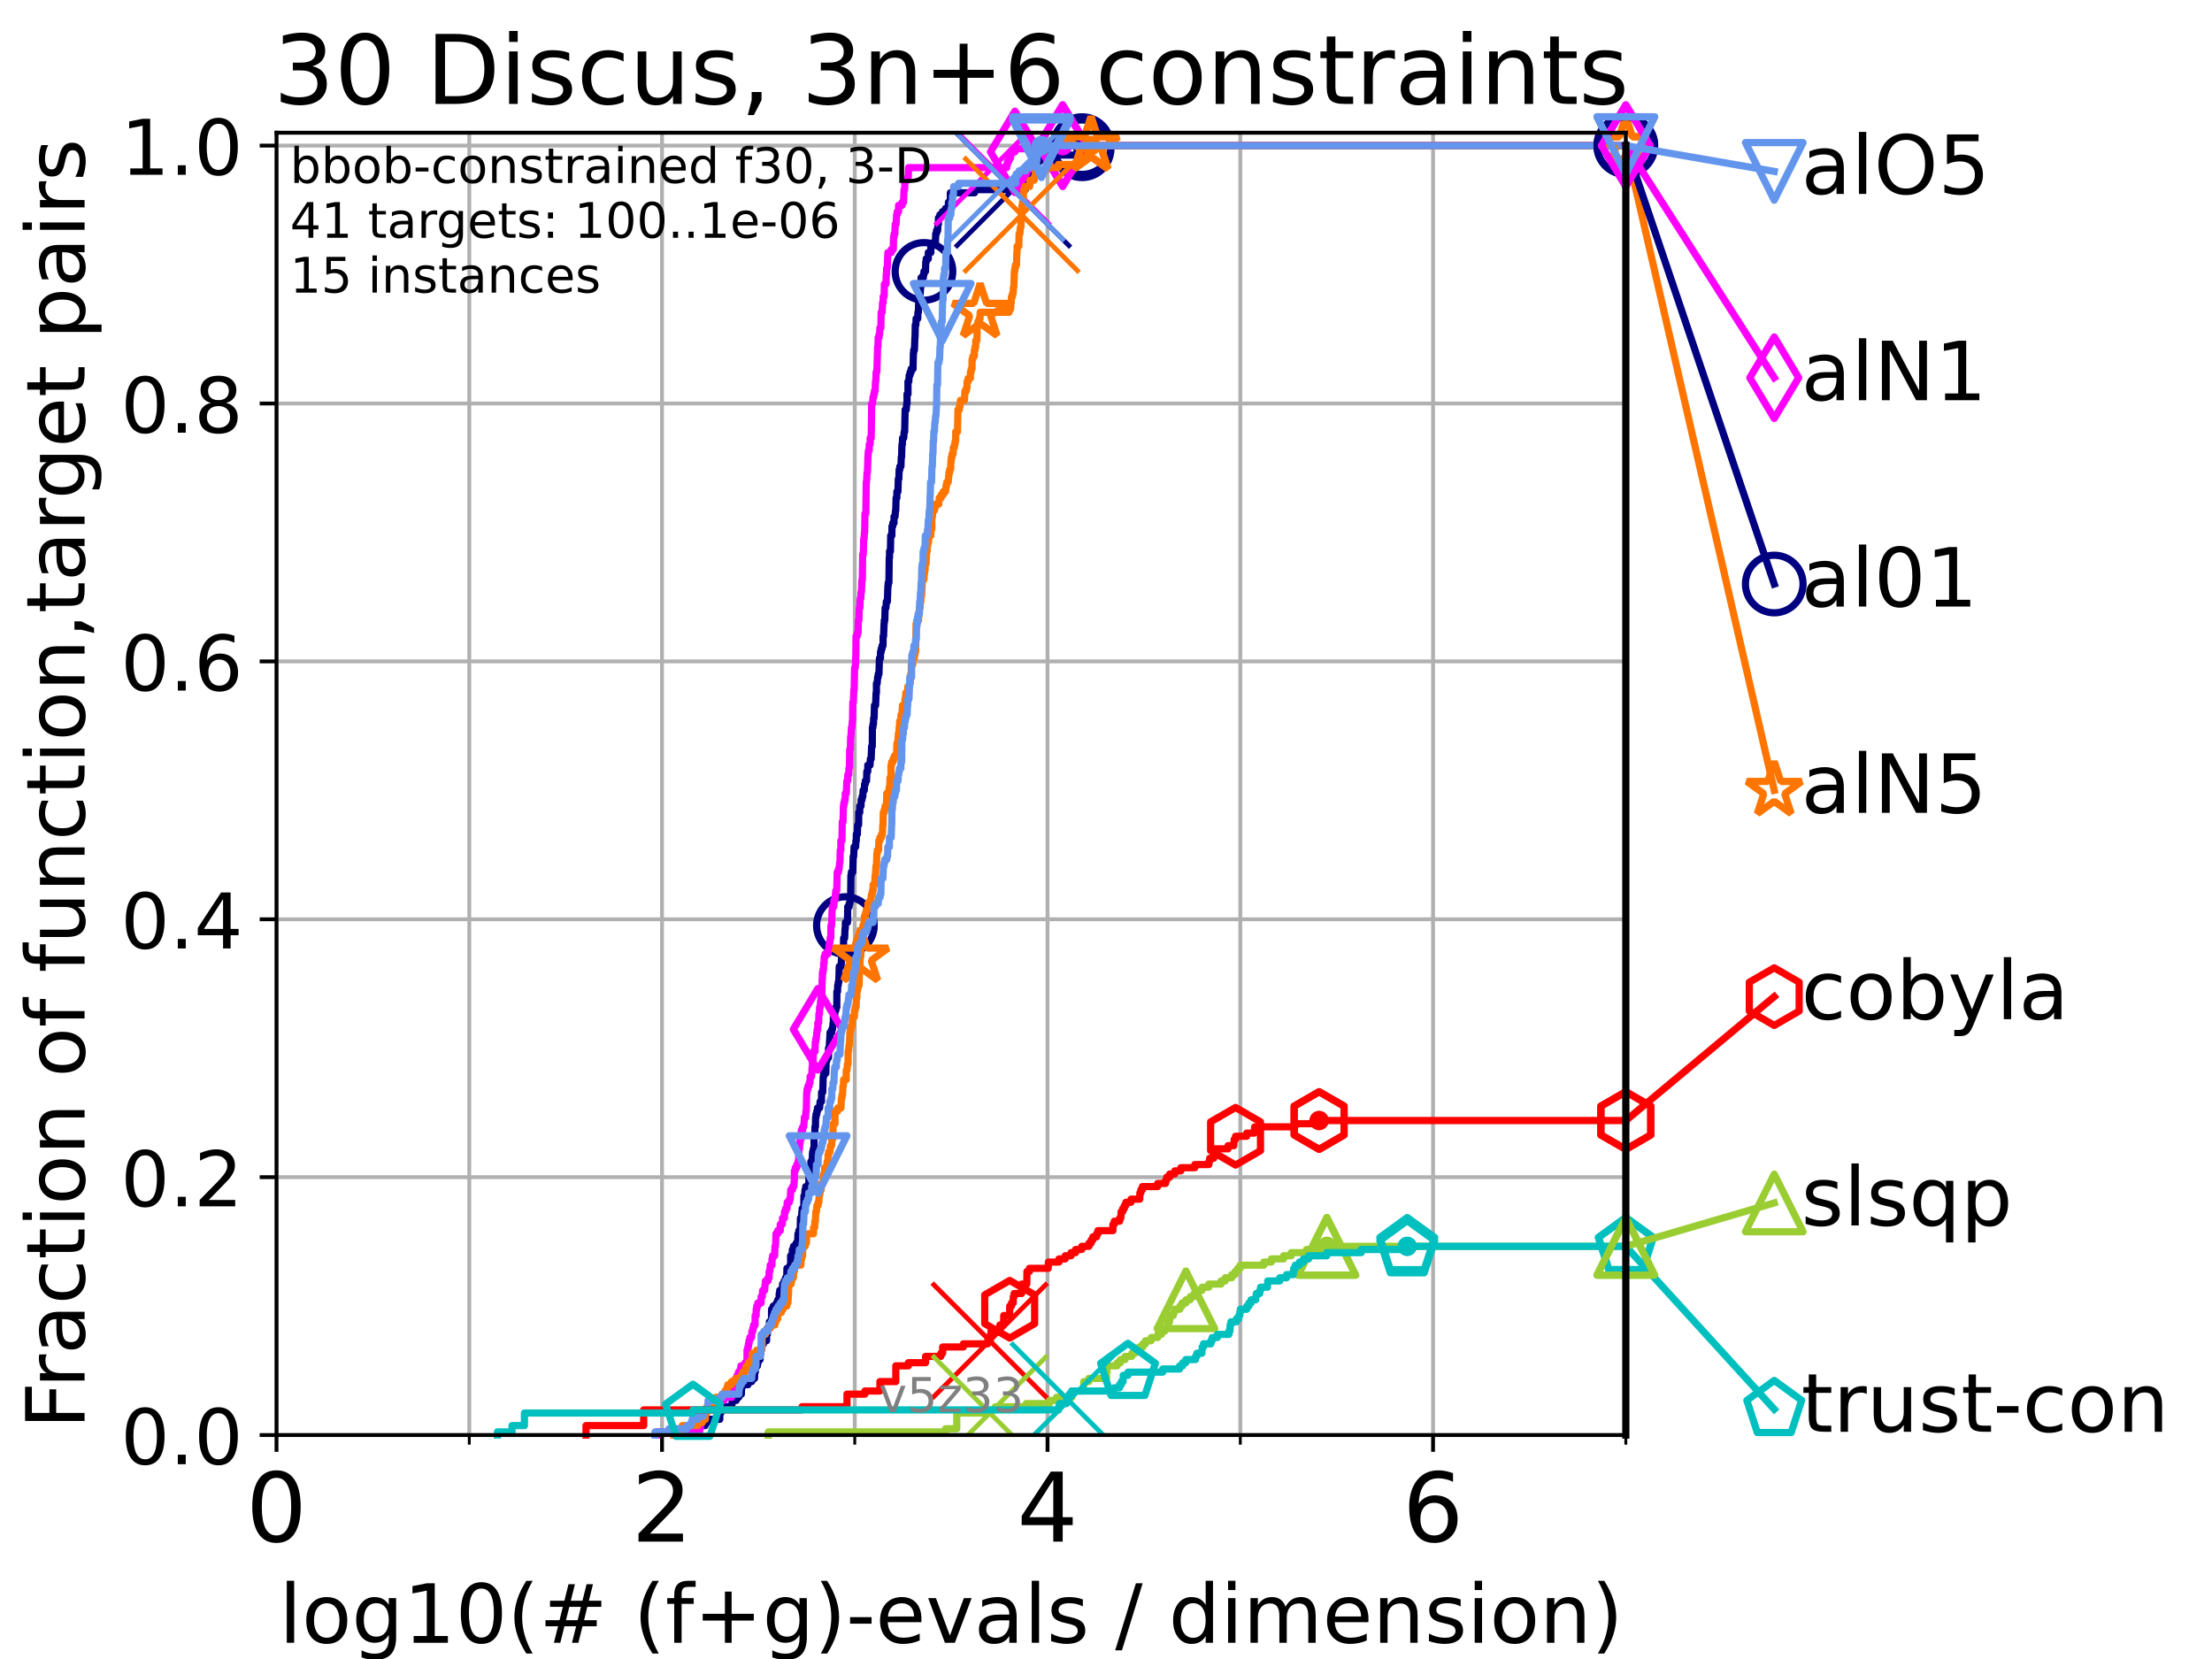<?xml version="1.0" encoding="utf-8" standalone="no"?>
<!DOCTYPE svg PUBLIC "-//W3C//DTD SVG 1.1//EN"
  "http://www.w3.org/Graphics/SVG/1.1/DTD/svg11.dtd">
<!-- Created with matplotlib (https://matplotlib.org/) -->
<svg height="345.6pt" version="1.1" viewBox="0 0 460.8 345.6" width="460.8pt" xmlns="http://www.w3.org/2000/svg" xmlns:xlink="http://www.w3.org/1999/xlink">
 <defs>
  <style type="text/css">*{stroke-linecap:butt;stroke-linejoin:round;}</style>
 </defs>
 <g id="figure_1">
  <g id="patch_1">
   <path d="M 0 345.6 
L 460.8 345.6 
L 460.8 0 
L 0 0 
z
" style="fill:#ffffff;"/>
  </g>
  <g id="axes_1">
   <g id="patch_2">
    <path d="M 57.6 298.944 
L 338.688 298.944 
L 338.688 27.648 
L 57.6 27.648 
z
" style="fill:#ffffff;"/>
   </g>
   <g id="matplotlib.axis_1">
    <g id="xtick_1">
     <g id="line2d_1">
      <path clip-path="url(#pc63b28290e)" d="M 57.6 298.944 
L 57.6 27.648 
" style="fill:none;stroke:#b0b0b0;stroke-linecap:square;stroke-width:0.8;"/>
     </g>
     <g id="line2d_2">
      <defs>
       <path d="M 0 0 
L 0 3.5 
" id="m6d4f14f0b2" style="stroke:#000000;stroke-width:0.8;"/>
      </defs>
      <g>
       <use style="stroke:#000000;stroke-width:0.8;" x="57.6" xlink:href="#m6d4f14f0b2" y="298.944"/>
      </g>
     </g>
     <g id="text_1">
      <!-- 0 -->
      <g transform="translate(51.237 321.141)scale(0.2 -0.2)">
       <defs>
        <path d="M 31.781 66.406 
Q 24.172 66.406 20.328 58.906 
Q 16.5 51.422 16.5 36.375 
Q 16.5 21.391 20.328 13.891 
Q 24.172 6.391 31.781 6.391 
Q 39.453 6.391 43.281 13.891 
Q 47.125 21.391 47.125 36.375 
Q 47.125 51.422 43.281 58.906 
Q 39.453 66.406 31.781 66.406 
z
M 31.781 74.219 
Q 44.047 74.219 50.516 64.516 
Q 56.984 54.828 56.984 36.375 
Q 56.984 17.969 50.516 8.266 
Q 44.047 -1.422 31.781 -1.422 
Q 19.531 -1.422 13.062 8.266 
Q 6.594 17.969 6.594 36.375 
Q 6.594 54.828 13.062 64.516 
Q 19.531 74.219 31.781 74.219 
z
" id="DejaVuSans-48"/>
       </defs>
       <use xlink:href="#DejaVuSans-48"/>
      </g>
     </g>
    </g>
    <g id="xtick_2">
     <g id="line2d_3">
      <path clip-path="url(#pc63b28290e)" d="M 137.911 298.944 
L 137.911 27.648 
" style="fill:none;stroke:#b0b0b0;stroke-linecap:square;stroke-width:0.8;"/>
     </g>
     <g id="line2d_4">
      <g>
       <use style="stroke:#000000;stroke-width:0.8;" x="137.911" xlink:href="#m6d4f14f0b2" y="298.944"/>
      </g>
     </g>
     <g id="text_2">
      <!-- 2 -->
      <g transform="translate(131.548 321.141)scale(0.2 -0.2)">
       <defs>
        <path d="M 19.188 8.297 
L 53.609 8.297 
L 53.609 0 
L 7.328 0 
L 7.328 8.297 
Q 12.938 14.109 22.625 23.891 
Q 32.328 33.688 34.812 36.531 
Q 39.547 41.844 41.422 45.531 
Q 43.312 49.219 43.312 52.781 
Q 43.312 58.594 39.234 62.25 
Q 35.156 65.922 28.609 65.922 
Q 23.969 65.922 18.812 64.312 
Q 13.672 62.703 7.812 59.422 
L 7.812 69.391 
Q 13.766 71.781 18.938 73 
Q 24.125 74.219 28.422 74.219 
Q 39.75 74.219 46.484 68.547 
Q 53.219 62.891 53.219 53.422 
Q 53.219 48.922 51.531 44.891 
Q 49.859 40.875 45.406 35.406 
Q 44.188 33.984 37.641 27.219 
Q 31.109 20.453 19.188 8.297 
z
" id="DejaVuSans-50"/>
       </defs>
       <use xlink:href="#DejaVuSans-50"/>
      </g>
     </g>
    </g>
    <g id="xtick_3">
     <g id="line2d_5">
      <path clip-path="url(#pc63b28290e)" d="M 218.222 298.944 
L 218.222 27.648 
" style="fill:none;stroke:#b0b0b0;stroke-linecap:square;stroke-width:0.8;"/>
     </g>
     <g id="line2d_6">
      <g>
       <use style="stroke:#000000;stroke-width:0.8;" x="218.222" xlink:href="#m6d4f14f0b2" y="298.944"/>
      </g>
     </g>
     <g id="text_3">
      <!-- 4 -->
      <g transform="translate(211.859 321.141)scale(0.2 -0.2)">
       <defs>
        <path d="M 37.797 64.312 
L 12.891 25.391 
L 37.797 25.391 
z
M 35.203 72.906 
L 47.609 72.906 
L 47.609 25.391 
L 58.016 25.391 
L 58.016 17.188 
L 47.609 17.188 
L 47.609 0 
L 37.797 0 
L 37.797 17.188 
L 4.891 17.188 
L 4.891 26.703 
z
" id="DejaVuSans-52"/>
       </defs>
       <use xlink:href="#DejaVuSans-52"/>
      </g>
     </g>
    </g>
    <g id="xtick_4">
     <g id="line2d_7">
      <path clip-path="url(#pc63b28290e)" d="M 298.533 298.944 
L 298.533 27.648 
" style="fill:none;stroke:#b0b0b0;stroke-linecap:square;stroke-width:0.8;"/>
     </g>
     <g id="line2d_8">
      <g>
       <use style="stroke:#000000;stroke-width:0.8;" x="298.533" xlink:href="#m6d4f14f0b2" y="298.944"/>
      </g>
     </g>
     <g id="text_4">
      <!-- 6 -->
      <g transform="translate(292.17 321.141)scale(0.2 -0.2)">
       <defs>
        <path d="M 33.016 40.375 
Q 26.375 40.375 22.484 35.828 
Q 18.609 31.297 18.609 23.391 
Q 18.609 15.531 22.484 10.953 
Q 26.375 6.391 33.016 6.391 
Q 39.656 6.391 43.531 10.953 
Q 47.406 15.531 47.406 23.391 
Q 47.406 31.297 43.531 35.828 
Q 39.656 40.375 33.016 40.375 
z
M 52.594 71.297 
L 52.594 62.312 
Q 48.875 64.062 45.094 64.984 
Q 41.312 65.922 37.594 65.922 
Q 27.828 65.922 22.672 59.328 
Q 17.531 52.734 16.797 39.406 
Q 19.672 43.656 24.016 45.922 
Q 28.375 48.188 33.594 48.188 
Q 44.578 48.188 50.953 41.516 
Q 57.328 34.859 57.328 23.391 
Q 57.328 12.156 50.688 5.359 
Q 44.047 -1.422 33.016 -1.422 
Q 20.359 -1.422 13.672 8.266 
Q 6.984 17.969 6.984 36.375 
Q 6.984 53.656 15.188 63.938 
Q 23.391 74.219 37.203 74.219 
Q 40.922 74.219 44.703 73.484 
Q 48.484 72.75 52.594 71.297 
z
" id="DejaVuSans-54"/>
       </defs>
       <use xlink:href="#DejaVuSans-54"/>
      </g>
     </g>
    </g>
    <g id="xtick_5">
     <g id="line2d_9">
      <path clip-path="url(#pc63b28290e)" d="M 97.755 298.944 
L 97.755 27.648 
" style="fill:none;stroke:#b0b0b0;stroke-linecap:square;stroke-width:0.8;"/>
     </g>
     <g id="line2d_10">
      <defs>
       <path d="M 0 0 
L 0 2 
" id="m7ff10d32f3" style="stroke:#000000;stroke-width:0.6;"/>
      </defs>
      <g>
       <use style="stroke:#000000;stroke-width:0.6;" x="97.755" xlink:href="#m7ff10d32f3" y="298.944"/>
      </g>
     </g>
    </g>
    <g id="xtick_6">
     <g id="line2d_11">
      <path clip-path="url(#pc63b28290e)" d="M 178.066 298.944 
L 178.066 27.648 
" style="fill:none;stroke:#b0b0b0;stroke-linecap:square;stroke-width:0.8;"/>
     </g>
     <g id="line2d_12">
      <g>
       <use style="stroke:#000000;stroke-width:0.6;" x="178.066" xlink:href="#m7ff10d32f3" y="298.944"/>
      </g>
     </g>
    </g>
    <g id="xtick_7">
     <g id="line2d_13">
      <path clip-path="url(#pc63b28290e)" d="M 258.377 298.944 
L 258.377 27.648 
" style="fill:none;stroke:#b0b0b0;stroke-linecap:square;stroke-width:0.8;"/>
     </g>
     <g id="line2d_14">
      <g>
       <use style="stroke:#000000;stroke-width:0.6;" x="258.377" xlink:href="#m7ff10d32f3" y="298.944"/>
      </g>
     </g>
    </g>
    <g id="xtick_8">
     <g id="line2d_15">
      <path clip-path="url(#pc63b28290e)" d="M 338.688 298.944 
L 338.688 27.648 
" style="fill:none;stroke:#b0b0b0;stroke-linecap:square;stroke-width:0.8;"/>
     </g>
     <g id="line2d_16">
      <g>
       <use style="stroke:#000000;stroke-width:0.6;" x="338.688" xlink:href="#m7ff10d32f3" y="298.944"/>
      </g>
     </g>
    </g>
    <g id="text_5">
     <!-- log10(# (f+g)-evals / dimension) -->
     <g transform="translate(58.145 342.218)scale(0.17 -0.17)">
      <defs>
       <path d="M 9.422 75.984 
L 18.406 75.984 
L 18.406 0 
L 9.422 0 
z
" id="DejaVuSans-108"/>
       <path d="M 30.609 48.391 
Q 23.391 48.391 19.188 42.75 
Q 14.984 37.109 14.984 27.297 
Q 14.984 17.484 19.156 11.844 
Q 23.344 6.203 30.609 6.203 
Q 37.797 6.203 41.984 11.859 
Q 46.188 17.531 46.188 27.297 
Q 46.188 37.016 41.984 42.703 
Q 37.797 48.391 30.609 48.391 
z
M 30.609 56 
Q 42.328 56 49.016 48.375 
Q 55.719 40.766 55.719 27.297 
Q 55.719 13.875 49.016 6.219 
Q 42.328 -1.422 30.609 -1.422 
Q 18.844 -1.422 12.172 6.219 
Q 5.516 13.875 5.516 27.297 
Q 5.516 40.766 12.172 48.375 
Q 18.844 56 30.609 56 
z
" id="DejaVuSans-111"/>
       <path d="M 45.406 27.984 
Q 45.406 37.75 41.375 43.109 
Q 37.359 48.484 30.078 48.484 
Q 22.859 48.484 18.828 43.109 
Q 14.797 37.75 14.797 27.984 
Q 14.797 18.266 18.828 12.891 
Q 22.859 7.516 30.078 7.516 
Q 37.359 7.516 41.375 12.891 
Q 45.406 18.266 45.406 27.984 
z
M 54.391 6.781 
Q 54.391 -7.172 48.188 -13.984 
Q 42 -20.797 29.203 -20.797 
Q 24.469 -20.797 20.266 -20.094 
Q 16.062 -19.391 12.109 -17.922 
L 12.109 -9.188 
Q 16.062 -11.328 19.922 -12.344 
Q 23.781 -13.375 27.781 -13.375 
Q 36.625 -13.375 41.016 -8.766 
Q 45.406 -4.156 45.406 5.172 
L 45.406 9.625 
Q 42.625 4.781 38.281 2.391 
Q 33.938 0 27.875 0 
Q 17.828 0 11.672 7.656 
Q 5.516 15.328 5.516 27.984 
Q 5.516 40.672 11.672 48.328 
Q 17.828 56 27.875 56 
Q 33.938 56 38.281 53.609 
Q 42.625 51.219 45.406 46.391 
L 45.406 54.688 
L 54.391 54.688 
z
" id="DejaVuSans-103"/>
       <path d="M 12.406 8.297 
L 28.516 8.297 
L 28.516 63.922 
L 10.984 60.406 
L 10.984 69.391 
L 28.422 72.906 
L 38.281 72.906 
L 38.281 8.297 
L 54.391 8.297 
L 54.391 0 
L 12.406 0 
z
" id="DejaVuSans-49"/>
       <path d="M 31 75.875 
Q 24.469 64.656 21.281 53.656 
Q 18.109 42.672 18.109 31.391 
Q 18.109 20.125 21.312 9.062 
Q 24.516 -2 31 -13.188 
L 23.188 -13.188 
Q 15.875 -1.703 12.234 9.375 
Q 8.594 20.453 8.594 31.391 
Q 8.594 42.281 12.203 53.312 
Q 15.828 64.359 23.188 75.875 
z
" id="DejaVuSans-40"/>
       <path d="M 51.125 44 
L 36.922 44 
L 32.812 27.688 
L 47.125 27.688 
z
M 43.797 71.781 
L 38.719 51.516 
L 52.984 51.516 
L 58.109 71.781 
L 65.922 71.781 
L 60.891 51.516 
L 76.125 51.516 
L 76.125 44 
L 58.984 44 
L 54.984 27.688 
L 70.516 27.688 
L 70.516 20.219 
L 53.078 20.219 
L 48 0 
L 40.188 0 
L 45.219 20.219 
L 30.906 20.219 
L 25.875 0 
L 18.016 0 
L 23.094 20.219 
L 7.719 20.219 
L 7.719 27.688 
L 24.906 27.688 
L 29 44 
L 13.281 44 
L 13.281 51.516 
L 30.906 51.516 
L 35.891 71.781 
z
" id="DejaVuSans-35"/>
       <path id="DejaVuSans-32"/>
       <path d="M 37.109 75.984 
L 37.109 68.5 
L 28.516 68.5 
Q 23.688 68.5 21.797 66.547 
Q 19.922 64.594 19.922 59.516 
L 19.922 54.688 
L 34.719 54.688 
L 34.719 47.703 
L 19.922 47.703 
L 19.922 0 
L 10.891 0 
L 10.891 47.703 
L 2.297 47.703 
L 2.297 54.688 
L 10.891 54.688 
L 10.891 58.5 
Q 10.891 67.625 15.141 71.797 
Q 19.391 75.984 28.609 75.984 
z
" id="DejaVuSans-102"/>
       <path d="M 46 62.703 
L 46 35.5 
L 73.188 35.5 
L 73.188 27.203 
L 46 27.203 
L 46 0 
L 37.797 0 
L 37.797 27.203 
L 10.594 27.203 
L 10.594 35.5 
L 37.797 35.5 
L 37.797 62.703 
z
" id="DejaVuSans-43"/>
       <path d="M 8.016 75.875 
L 15.828 75.875 
Q 23.141 64.359 26.781 53.312 
Q 30.422 42.281 30.422 31.391 
Q 30.422 20.453 26.781 9.375 
Q 23.141 -1.703 15.828 -13.188 
L 8.016 -13.188 
Q 14.5 -2 17.703 9.062 
Q 20.906 20.125 20.906 31.391 
Q 20.906 42.672 17.703 53.656 
Q 14.5 64.656 8.016 75.875 
z
" id="DejaVuSans-41"/>
       <path d="M 4.891 31.391 
L 31.203 31.391 
L 31.203 23.391 
L 4.891 23.391 
z
" id="DejaVuSans-45"/>
       <path d="M 56.203 29.594 
L 56.203 25.203 
L 14.891 25.203 
Q 15.484 15.922 20.484 11.062 
Q 25.484 6.203 34.422 6.203 
Q 39.594 6.203 44.453 7.469 
Q 49.312 8.734 54.109 11.281 
L 54.109 2.781 
Q 49.266 0.734 44.188 -0.344 
Q 39.109 -1.422 33.891 -1.422 
Q 20.797 -1.422 13.156 6.188 
Q 5.516 13.812 5.516 26.812 
Q 5.516 40.234 12.766 48.109 
Q 20.016 56 32.328 56 
Q 43.359 56 49.781 48.891 
Q 56.203 41.797 56.203 29.594 
z
M 47.219 32.234 
Q 47.125 39.594 43.094 43.984 
Q 39.062 48.391 32.422 48.391 
Q 24.906 48.391 20.391 44.141 
Q 15.875 39.891 15.188 32.172 
z
" id="DejaVuSans-101"/>
       <path d="M 2.984 54.688 
L 12.5 54.688 
L 29.594 8.797 
L 46.688 54.688 
L 56.203 54.688 
L 35.688 0 
L 23.484 0 
z
" id="DejaVuSans-118"/>
       <path d="M 34.281 27.484 
Q 23.391 27.484 19.188 25 
Q 14.984 22.516 14.984 16.5 
Q 14.984 11.719 18.141 8.906 
Q 21.297 6.109 26.703 6.109 
Q 34.188 6.109 38.703 11.406 
Q 43.219 16.703 43.219 25.484 
L 43.219 27.484 
z
M 52.203 31.203 
L 52.203 0 
L 43.219 0 
L 43.219 8.297 
Q 40.141 3.328 35.547 0.953 
Q 30.953 -1.422 24.312 -1.422 
Q 15.922 -1.422 10.953 3.297 
Q 6 8.016 6 15.922 
Q 6 25.141 12.172 29.828 
Q 18.359 34.516 30.609 34.516 
L 43.219 34.516 
L 43.219 35.406 
Q 43.219 41.609 39.141 45 
Q 35.062 48.391 27.688 48.391 
Q 23 48.391 18.547 47.266 
Q 14.109 46.141 10.016 43.891 
L 10.016 52.203 
Q 14.938 54.109 19.578 55.047 
Q 24.219 56 28.609 56 
Q 40.484 56 46.344 49.844 
Q 52.203 43.703 52.203 31.203 
z
" id="DejaVuSans-97"/>
       <path d="M 44.281 53.078 
L 44.281 44.578 
Q 40.484 46.531 36.375 47.5 
Q 32.281 48.484 27.875 48.484 
Q 21.188 48.484 17.844 46.438 
Q 14.5 44.391 14.5 40.281 
Q 14.5 37.156 16.891 35.375 
Q 19.281 33.594 26.516 31.984 
L 29.594 31.297 
Q 39.156 29.25 43.188 25.516 
Q 47.219 21.781 47.219 15.094 
Q 47.219 7.469 41.188 3.016 
Q 35.156 -1.422 24.609 -1.422 
Q 20.219 -1.422 15.453 -0.562 
Q 10.688 0.297 5.422 2 
L 5.422 11.281 
Q 10.406 8.688 15.234 7.391 
Q 20.062 6.109 24.812 6.109 
Q 31.156 6.109 34.562 8.281 
Q 37.984 10.453 37.984 14.406 
Q 37.984 18.062 35.516 20.016 
Q 33.062 21.969 24.703 23.781 
L 21.578 24.516 
Q 13.234 26.266 9.516 29.906 
Q 5.812 33.547 5.812 39.891 
Q 5.812 47.609 11.281 51.797 
Q 16.75 56 26.812 56 
Q 31.781 56 36.172 55.266 
Q 40.578 54.547 44.281 53.078 
z
" id="DejaVuSans-115"/>
       <path d="M 25.391 72.906 
L 33.688 72.906 
L 8.297 -9.281 
L 0 -9.281 
z
" id="DejaVuSans-47"/>
       <path d="M 45.406 46.391 
L 45.406 75.984 
L 54.391 75.984 
L 54.391 0 
L 45.406 0 
L 45.406 8.203 
Q 42.578 3.328 38.25 0.953 
Q 33.938 -1.422 27.875 -1.422 
Q 17.969 -1.422 11.734 6.484 
Q 5.516 14.406 5.516 27.297 
Q 5.516 40.188 11.734 48.094 
Q 17.969 56 27.875 56 
Q 33.938 56 38.25 53.625 
Q 42.578 51.266 45.406 46.391 
z
M 14.797 27.297 
Q 14.797 17.391 18.875 11.75 
Q 22.953 6.109 30.078 6.109 
Q 37.203 6.109 41.297 11.75 
Q 45.406 17.391 45.406 27.297 
Q 45.406 37.203 41.297 42.844 
Q 37.203 48.484 30.078 48.484 
Q 22.953 48.484 18.875 42.844 
Q 14.797 37.203 14.797 27.297 
z
" id="DejaVuSans-100"/>
       <path d="M 9.422 54.688 
L 18.406 54.688 
L 18.406 0 
L 9.422 0 
z
M 9.422 75.984 
L 18.406 75.984 
L 18.406 64.594 
L 9.422 64.594 
z
" id="DejaVuSans-105"/>
       <path d="M 52 44.188 
Q 55.375 50.25 60.062 53.125 
Q 64.75 56 71.094 56 
Q 79.641 56 84.281 50.016 
Q 88.922 44.047 88.922 33.016 
L 88.922 0 
L 79.891 0 
L 79.891 32.719 
Q 79.891 40.578 77.094 44.375 
Q 74.312 48.188 68.609 48.188 
Q 61.625 48.188 57.562 43.547 
Q 53.516 38.922 53.516 30.906 
L 53.516 0 
L 44.484 0 
L 44.484 32.719 
Q 44.484 40.625 41.703 44.406 
Q 38.922 48.188 33.109 48.188 
Q 26.219 48.188 22.156 43.531 
Q 18.109 38.875 18.109 30.906 
L 18.109 0 
L 9.078 0 
L 9.078 54.688 
L 18.109 54.688 
L 18.109 46.188 
Q 21.188 51.219 25.484 53.609 
Q 29.781 56 35.688 56 
Q 41.656 56 45.828 52.969 
Q 50 49.953 52 44.188 
z
" id="DejaVuSans-109"/>
       <path d="M 54.891 33.016 
L 54.891 0 
L 45.906 0 
L 45.906 32.719 
Q 45.906 40.484 42.875 44.328 
Q 39.844 48.188 33.797 48.188 
Q 26.516 48.188 22.312 43.547 
Q 18.109 38.922 18.109 30.906 
L 18.109 0 
L 9.078 0 
L 9.078 54.688 
L 18.109 54.688 
L 18.109 46.188 
Q 21.344 51.125 25.703 53.562 
Q 30.078 56 35.797 56 
Q 45.219 56 50.047 50.172 
Q 54.891 44.344 54.891 33.016 
z
" id="DejaVuSans-110"/>
      </defs>
      <use xlink:href="#DejaVuSans-108"/>
      <use x="27.783" xlink:href="#DejaVuSans-111"/>
      <use x="88.965" xlink:href="#DejaVuSans-103"/>
      <use x="152.441" xlink:href="#DejaVuSans-49"/>
      <use x="216.064" xlink:href="#DejaVuSans-48"/>
      <use x="279.688" xlink:href="#DejaVuSans-40"/>
      <use x="318.701" xlink:href="#DejaVuSans-35"/>
      <use x="402.49" xlink:href="#DejaVuSans-32"/>
      <use x="434.277" xlink:href="#DejaVuSans-40"/>
      <use x="473.291" xlink:href="#DejaVuSans-102"/>
      <use x="508.496" xlink:href="#DejaVuSans-43"/>
      <use x="592.285" xlink:href="#DejaVuSans-103"/>
      <use x="655.762" xlink:href="#DejaVuSans-41"/>
      <use x="694.775" xlink:href="#DejaVuSans-45"/>
      <use x="730.859" xlink:href="#DejaVuSans-101"/>
      <use x="792.383" xlink:href="#DejaVuSans-118"/>
      <use x="851.562" xlink:href="#DejaVuSans-97"/>
      <use x="912.842" xlink:href="#DejaVuSans-108"/>
      <use x="940.625" xlink:href="#DejaVuSans-115"/>
      <use x="992.725" xlink:href="#DejaVuSans-32"/>
      <use x="1024.512" xlink:href="#DejaVuSans-47"/>
      <use x="1058.203" xlink:href="#DejaVuSans-32"/>
      <use x="1089.99" xlink:href="#DejaVuSans-100"/>
      <use x="1153.467" xlink:href="#DejaVuSans-105"/>
      <use x="1181.25" xlink:href="#DejaVuSans-109"/>
      <use x="1278.662" xlink:href="#DejaVuSans-101"/>
      <use x="1340.186" xlink:href="#DejaVuSans-110"/>
      <use x="1403.564" xlink:href="#DejaVuSans-115"/>
      <use x="1455.664" xlink:href="#DejaVuSans-105"/>
      <use x="1483.447" xlink:href="#DejaVuSans-111"/>
      <use x="1544.629" xlink:href="#DejaVuSans-110"/>
      <use x="1608.008" xlink:href="#DejaVuSans-41"/>
     </g>
    </g>
   </g>
   <g id="matplotlib.axis_2">
    <g id="ytick_1">
     <g id="line2d_17">
      <path clip-path="url(#pc63b28290e)" d="M 57.6 298.944 
L 338.688 298.944 
" style="fill:none;stroke:#b0b0b0;stroke-linecap:square;stroke-width:0.8;"/>
     </g>
     <g id="line2d_18">
      <defs>
       <path d="M 0 0 
L -3.5 0 
" id="mec2764e44e" style="stroke:#000000;stroke-width:0.8;"/>
      </defs>
      <g>
       <use style="stroke:#000000;stroke-width:0.8;" x="57.6" xlink:href="#mec2764e44e" y="298.944"/>
      </g>
     </g>
     <g id="text_6">
      <!-- 0.0 -->
      <g transform="translate(25.155 305.023)scale(0.16 -0.16)">
       <defs>
        <path d="M 10.688 12.406 
L 21 12.406 
L 21 0 
L 10.688 0 
z
" id="DejaVuSans-46"/>
       </defs>
       <use xlink:href="#DejaVuSans-48"/>
       <use x="63.623" xlink:href="#DejaVuSans-46"/>
       <use x="95.41" xlink:href="#DejaVuSans-48"/>
      </g>
     </g>
    </g>
    <g id="ytick_2">
     <g id="line2d_19">
      <path clip-path="url(#pc63b28290e)" d="M 57.6 245.222 
L 338.688 245.222 
" style="fill:none;stroke:#b0b0b0;stroke-linecap:square;stroke-width:0.8;"/>
     </g>
     <g id="line2d_20">
      <g>
       <use style="stroke:#000000;stroke-width:0.8;" x="57.6" xlink:href="#mec2764e44e" y="245.222"/>
      </g>
     </g>
     <g id="text_7">
      <!-- 0.2 -->
      <g transform="translate(25.155 251.301)scale(0.16 -0.16)">
       <use xlink:href="#DejaVuSans-48"/>
       <use x="63.623" xlink:href="#DejaVuSans-46"/>
       <use x="95.41" xlink:href="#DejaVuSans-50"/>
      </g>
     </g>
    </g>
    <g id="ytick_3">
     <g id="line2d_21">
      <path clip-path="url(#pc63b28290e)" d="M 57.6 191.5 
L 338.688 191.5 
" style="fill:none;stroke:#b0b0b0;stroke-linecap:square;stroke-width:0.8;"/>
     </g>
     <g id="line2d_22">
      <g>
       <use style="stroke:#000000;stroke-width:0.8;" x="57.6" xlink:href="#mec2764e44e" y="191.5"/>
      </g>
     </g>
     <g id="text_8">
      <!-- 0.4 -->
      <g transform="translate(25.155 197.579)scale(0.16 -0.16)">
       <use xlink:href="#DejaVuSans-48"/>
       <use x="63.623" xlink:href="#DejaVuSans-46"/>
       <use x="95.41" xlink:href="#DejaVuSans-52"/>
      </g>
     </g>
    </g>
    <g id="ytick_4">
     <g id="line2d_23">
      <path clip-path="url(#pc63b28290e)" d="M 57.6 137.778 
L 338.688 137.778 
" style="fill:none;stroke:#b0b0b0;stroke-linecap:square;stroke-width:0.8;"/>
     </g>
     <g id="line2d_24">
      <g>
       <use style="stroke:#000000;stroke-width:0.8;" x="57.6" xlink:href="#mec2764e44e" y="137.778"/>
      </g>
     </g>
     <g id="text_9">
      <!-- 0.6 -->
      <g transform="translate(25.155 143.857)scale(0.16 -0.16)">
       <use xlink:href="#DejaVuSans-48"/>
       <use x="63.623" xlink:href="#DejaVuSans-46"/>
       <use x="95.41" xlink:href="#DejaVuSans-54"/>
      </g>
     </g>
    </g>
    <g id="ytick_5">
     <g id="line2d_25">
      <path clip-path="url(#pc63b28290e)" d="M 57.6 84.056 
L 338.688 84.056 
" style="fill:none;stroke:#b0b0b0;stroke-linecap:square;stroke-width:0.8;"/>
     </g>
     <g id="line2d_26">
      <g>
       <use style="stroke:#000000;stroke-width:0.8;" x="57.6" xlink:href="#mec2764e44e" y="84.056"/>
      </g>
     </g>
     <g id="text_10">
      <!-- 0.8 -->
      <g transform="translate(25.155 90.135)scale(0.16 -0.16)">
       <defs>
        <path d="M 31.781 34.625 
Q 24.75 34.625 20.719 30.859 
Q 16.703 27.094 16.703 20.516 
Q 16.703 13.922 20.719 10.156 
Q 24.75 6.391 31.781 6.391 
Q 38.812 6.391 42.859 10.172 
Q 46.922 13.969 46.922 20.516 
Q 46.922 27.094 42.891 30.859 
Q 38.875 34.625 31.781 34.625 
z
M 21.922 38.812 
Q 15.578 40.375 12.031 44.719 
Q 8.5 49.078 8.5 55.328 
Q 8.5 64.062 14.719 69.141 
Q 20.953 74.219 31.781 74.219 
Q 42.672 74.219 48.875 69.141 
Q 55.078 64.062 55.078 55.328 
Q 55.078 49.078 51.531 44.719 
Q 48 40.375 41.703 38.812 
Q 48.828 37.156 52.797 32.312 
Q 56.781 27.484 56.781 20.516 
Q 56.781 9.906 50.312 4.234 
Q 43.844 -1.422 31.781 -1.422 
Q 19.734 -1.422 13.25 4.234 
Q 6.781 9.906 6.781 20.516 
Q 6.781 27.484 10.781 32.312 
Q 14.797 37.156 21.922 38.812 
z
M 18.312 54.391 
Q 18.312 48.734 21.844 45.562 
Q 25.391 42.391 31.781 42.391 
Q 38.141 42.391 41.719 45.562 
Q 45.312 48.734 45.312 54.391 
Q 45.312 60.062 41.719 63.234 
Q 38.141 66.406 31.781 66.406 
Q 25.391 66.406 21.844 63.234 
Q 18.312 60.062 18.312 54.391 
z
" id="DejaVuSans-56"/>
       </defs>
       <use xlink:href="#DejaVuSans-48"/>
       <use x="63.623" xlink:href="#DejaVuSans-46"/>
       <use x="95.41" xlink:href="#DejaVuSans-56"/>
      </g>
     </g>
    </g>
    <g id="ytick_6">
     <g id="line2d_27">
      <path clip-path="url(#pc63b28290e)" d="M 57.6 30.334 
L 338.688 30.334 
" style="fill:none;stroke:#b0b0b0;stroke-linecap:square;stroke-width:0.8;"/>
     </g>
     <g id="line2d_28">
      <g>
       <use style="stroke:#000000;stroke-width:0.8;" x="57.6" xlink:href="#mec2764e44e" y="30.334"/>
      </g>
     </g>
     <g id="text_11">
      <!-- 1.0 -->
      <g transform="translate(25.155 36.413)scale(0.16 -0.16)">
       <use xlink:href="#DejaVuSans-49"/>
       <use x="63.623" xlink:href="#DejaVuSans-46"/>
       <use x="95.41" xlink:href="#DejaVuSans-48"/>
      </g>
     </g>
    </g>
    <g id="text_12">
     <!-- Fraction of function,target pairs -->
     <g transform="translate(17.62 297.681)rotate(-90)scale(0.17 -0.17)">
      <defs>
       <path d="M 9.812 72.906 
L 51.703 72.906 
L 51.703 64.594 
L 19.672 64.594 
L 19.672 43.109 
L 48.578 43.109 
L 48.578 34.812 
L 19.672 34.812 
L 19.672 0 
L 9.812 0 
z
" id="DejaVuSans-70"/>
       <path d="M 41.109 46.297 
Q 39.594 47.172 37.812 47.578 
Q 36.031 48 33.891 48 
Q 26.266 48 22.188 43.047 
Q 18.109 38.094 18.109 28.812 
L 18.109 0 
L 9.078 0 
L 9.078 54.688 
L 18.109 54.688 
L 18.109 46.188 
Q 20.953 51.172 25.484 53.578 
Q 30.031 56 36.531 56 
Q 37.453 56 38.578 55.875 
Q 39.703 55.766 41.062 55.516 
z
" id="DejaVuSans-114"/>
       <path d="M 48.781 52.594 
L 48.781 44.188 
Q 44.969 46.297 41.141 47.344 
Q 37.312 48.391 33.406 48.391 
Q 24.656 48.391 19.812 42.844 
Q 14.984 37.312 14.984 27.297 
Q 14.984 17.281 19.812 11.734 
Q 24.656 6.203 33.406 6.203 
Q 37.312 6.203 41.141 7.25 
Q 44.969 8.297 48.781 10.406 
L 48.781 2.094 
Q 45.016 0.344 40.984 -0.531 
Q 36.969 -1.422 32.422 -1.422 
Q 20.062 -1.422 12.781 6.344 
Q 5.516 14.109 5.516 27.297 
Q 5.516 40.672 12.859 48.328 
Q 20.219 56 33.016 56 
Q 37.156 56 41.109 55.141 
Q 45.062 54.297 48.781 52.594 
z
" id="DejaVuSans-99"/>
       <path d="M 18.312 70.219 
L 18.312 54.688 
L 36.812 54.688 
L 36.812 47.703 
L 18.312 47.703 
L 18.312 18.016 
Q 18.312 11.328 20.141 9.422 
Q 21.969 7.516 27.594 7.516 
L 36.812 7.516 
L 36.812 0 
L 27.594 0 
Q 17.188 0 13.234 3.875 
Q 9.281 7.766 9.281 18.016 
L 9.281 47.703 
L 2.688 47.703 
L 2.688 54.688 
L 9.281 54.688 
L 9.281 70.219 
z
" id="DejaVuSans-116"/>
       <path d="M 8.5 21.578 
L 8.5 54.688 
L 17.484 54.688 
L 17.484 21.922 
Q 17.484 14.156 20.5 10.266 
Q 23.531 6.391 29.594 6.391 
Q 36.859 6.391 41.078 11.031 
Q 45.312 15.672 45.312 23.688 
L 45.312 54.688 
L 54.297 54.688 
L 54.297 0 
L 45.312 0 
L 45.312 8.406 
Q 42.047 3.422 37.719 1 
Q 33.406 -1.422 27.688 -1.422 
Q 18.266 -1.422 13.375 4.438 
Q 8.5 10.297 8.5 21.578 
z
M 31.109 56 
z
" id="DejaVuSans-117"/>
       <path d="M 11.719 12.406 
L 22.016 12.406 
L 22.016 4 
L 14.016 -11.625 
L 7.719 -11.625 
L 11.719 4 
z
" id="DejaVuSans-44"/>
       <path d="M 18.109 8.203 
L 18.109 -20.797 
L 9.078 -20.797 
L 9.078 54.688 
L 18.109 54.688 
L 18.109 46.391 
Q 20.953 51.266 25.266 53.625 
Q 29.594 56 35.594 56 
Q 45.562 56 51.781 48.094 
Q 58.016 40.188 58.016 27.297 
Q 58.016 14.406 51.781 6.484 
Q 45.562 -1.422 35.594 -1.422 
Q 29.594 -1.422 25.266 0.953 
Q 20.953 3.328 18.109 8.203 
z
M 48.688 27.297 
Q 48.688 37.203 44.609 42.844 
Q 40.531 48.484 33.406 48.484 
Q 26.266 48.484 22.188 42.844 
Q 18.109 37.203 18.109 27.297 
Q 18.109 17.391 22.188 11.75 
Q 26.266 6.109 33.406 6.109 
Q 40.531 6.109 44.609 11.75 
Q 48.688 17.391 48.688 27.297 
z
" id="DejaVuSans-112"/>
      </defs>
      <use xlink:href="#DejaVuSans-70"/>
      <use x="50.27" xlink:href="#DejaVuSans-114"/>
      <use x="91.383" xlink:href="#DejaVuSans-97"/>
      <use x="152.662" xlink:href="#DejaVuSans-99"/>
      <use x="207.643" xlink:href="#DejaVuSans-116"/>
      <use x="246.852" xlink:href="#DejaVuSans-105"/>
      <use x="274.635" xlink:href="#DejaVuSans-111"/>
      <use x="335.816" xlink:href="#DejaVuSans-110"/>
      <use x="399.195" xlink:href="#DejaVuSans-32"/>
      <use x="430.982" xlink:href="#DejaVuSans-111"/>
      <use x="492.164" xlink:href="#DejaVuSans-102"/>
      <use x="527.369" xlink:href="#DejaVuSans-32"/>
      <use x="559.156" xlink:href="#DejaVuSans-102"/>
      <use x="594.361" xlink:href="#DejaVuSans-117"/>
      <use x="657.74" xlink:href="#DejaVuSans-110"/>
      <use x="721.119" xlink:href="#DejaVuSans-99"/>
      <use x="776.1" xlink:href="#DejaVuSans-116"/>
      <use x="815.309" xlink:href="#DejaVuSans-105"/>
      <use x="843.092" xlink:href="#DejaVuSans-111"/>
      <use x="904.273" xlink:href="#DejaVuSans-110"/>
      <use x="967.652" xlink:href="#DejaVuSans-44"/>
      <use x="999.439" xlink:href="#DejaVuSans-116"/>
      <use x="1038.648" xlink:href="#DejaVuSans-97"/>
      <use x="1099.928" xlink:href="#DejaVuSans-114"/>
      <use x="1139.291" xlink:href="#DejaVuSans-103"/>
      <use x="1202.768" xlink:href="#DejaVuSans-101"/>
      <use x="1264.291" xlink:href="#DejaVuSans-116"/>
      <use x="1303.5" xlink:href="#DejaVuSans-32"/>
      <use x="1335.287" xlink:href="#DejaVuSans-112"/>
      <use x="1398.764" xlink:href="#DejaVuSans-97"/>
      <use x="1460.043" xlink:href="#DejaVuSans-105"/>
      <use x="1487.826" xlink:href="#DejaVuSans-114"/>
      <use x="1528.939" xlink:href="#DejaVuSans-115"/>
     </g>
    </g>
   </g>
   <g id="line2d_29">
    <defs>
     <path d="M 0 1.5 
C 0.398 1.5 0.779 1.342 1.061 1.061 
C 1.342 0.779 1.5 0.398 1.5 0 
C 1.5 -0.398 1.342 -0.779 1.061 -1.061 
C 0.779 -1.342 0.398 -1.5 0 -1.5 
C -0.398 -1.5 -0.779 -1.342 -1.061 -1.061 
C -1.342 -0.779 -1.5 -0.398 -1.5 0 
C -1.5 0.398 -1.342 0.779 -1.061 1.061 
C -0.779 1.342 -0.398 1.5 0 1.5 
z
" id="m8ea4db2663" style="stroke:#000080;"/>
    </defs>
    <g>
     <use style="fill:#000080;stroke:#000080;" x="225.422" xlink:href="#m8ea4db2663" y="30.334"/>
     <use style="fill:#000080;stroke:#000080;" x="225.422" xlink:href="#m8ea4db2663" y="30.334"/>
    </g>
   </g>
   <g id="line2d_30">
    <path d="M 143.101 298.944 
L 143.101 298.289 
L 143.358 298.289 
L 143.358 297.634 
L 145.213 297.634 
L 145.213 296.979 
L 146.889 296.979 
L 146.889 296.323 
L 147.301 296.323 
L 147.301 295.668 
L 149.941 295.668 
L 149.941 294.358 
L 150.172 294.358 
L 150.172 293.703 
L 150.794 293.703 
L 150.794 293.048 
L 152.436 293.048 
L 152.537 291.737 
L 153.371 291.737 
L 153.371 291.082 
L 153.89 291.082 
L 153.89 290.427 
L 154.44 290.427 
L 154.485 289.117 
L 154.574 289.117 
L 154.574 288.462 
L 155.825 288.462 
L 155.825 287.807 
L 156.599 287.807 
L 156.599 287.151 
L 157.186 287.151 
L 157.224 285.841 
L 157.339 285.841 
L 157.339 284.531 
L 157.791 284.531 
L 157.791 283.876 
L 157.939 283.876 
L 157.939 283.22 
L 158.34 283.22 
L 158.34 281.91 
L 158.484 281.91 
L 158.484 281.255 
L 158.626 281.255 
L 158.626 279.945 
L 159.046 279.945 
L 159.046 279.29 
L 159.692 279.29 
L 159.692 277.979 
L 159.858 277.979 
L 159.858 276.669 
L 160.282 276.669 
L 160.282 275.359 
L 160.727 275.359 
L 160.727 272.738 
L 161.07 272.738 
L 161.07 272.083 
L 161.735 272.083 
L 161.735 271.428 
L 162.029 271.428 
L 162.029 270.773 
L 162.318 270.773 
L 162.318 269.462 
L 162.432 269.462 
L 162.432 268.807 
L 162.993 268.807 
L 163.021 267.497 
L 163.348 267.497 
L 163.348 266.842 
L 163.643 266.842 
L 163.643 266.187 
L 163.881 266.187 
L 163.933 264.221 
L 164.575 264.221 
L 164.575 263.566 
L 164.7 263.566 
L 164.7 261.601 
L 164.998 261.601 
L 165.072 260.29 
L 165.291 260.29 
L 165.291 259.635 
L 165.838 259.635 
L 165.838 258.98 
L 166.163 258.98 
L 166.232 257.015 
L 166.415 257.015 
L 166.415 256.36 
L 166.685 256.36 
L 166.751 253.739 
L 166.973 253.739 
L 167.038 252.429 
L 167.104 252.429 
L 167.104 251.773 
L 167.449 251.773 
L 167.471 249.153 
L 167.619 249.153 
L 167.704 247.843 
L 167.851 247.843 
L 167.851 247.187 
L 168.466 247.187 
L 168.526 245.222 
L 168.627 245.222 
L 168.706 243.912 
L 168.746 243.912 
L 168.746 243.257 
L 168.924 243.257 
L 168.924 241.946 
L 169.177 241.946 
L 169.274 239.981 
L 169.427 239.981 
L 169.427 239.326 
L 169.579 239.326 
L 169.579 236.705 
L 169.73 236.705 
L 169.767 234.74 
L 169.879 234.74 
L 169.898 232.774 
L 169.99 232.774 
L 169.99 232.119 
L 170.156 232.119 
L 170.156 231.464 
L 170.302 231.464 
L 170.302 230.809 
L 170.732 230.809 
L 170.838 229.499 
L 171.117 229.499 
L 171.152 227.533 
L 171.392 227.533 
L 171.494 224.257 
L 171.578 224.257 
L 171.578 223.602 
L 172.028 223.602 
L 172.11 220.982 
L 172.256 220.982 
L 172.256 220.326 
L 172.594 220.326 
L 172.594 218.361 
L 172.736 218.361 
L 172.847 216.396 
L 172.862 216.396 
L 172.909 215.085 
L 173.265 215.085 
L 173.265 214.43 
L 173.433 214.43 
L 173.538 213.12 
L 173.599 213.12 
L 173.599 211.81 
L 173.867 211.81 
L 173.941 210.499 
L 174.117 210.499 
L 174.117 209.844 
L 174.32 209.844 
L 174.334 206.568 
L 174.477 206.568 
L 174.506 205.258 
L 174.62 205.258 
L 174.62 204.603 
L 174.733 204.603 
L 174.831 201.327 
L 175.218 201.327 
L 175.314 199.362 
L 175.409 199.362 
L 175.409 198.707 
L 175.598 198.707 
L 175.598 197.396 
L 175.718 197.396 
L 175.744 195.431 
L 175.955 195.431 
L 176.034 193.465 
L 176.086 193.465 
L 176.112 192.155 
L 176.549 192.155 
L 176.6 188.879 
L 176.9 188.879 
L 176.9 188.224 
L 177.061 188.224 
L 177.061 187.569 
L 177.196 187.569 
L 177.257 182.328 
L 177.354 182.328 
L 177.354 181.673 
L 177.643 181.673 
L 177.738 178.397 
L 177.832 178.397 
L 177.926 176.432 
L 178.24 176.432 
L 178.309 175.121 
L 178.389 175.121 
L 178.389 173.811 
L 178.604 173.811 
L 178.661 171.846 
L 178.862 171.846 
L 178.895 169.225 
L 179.104 169.225 
L 179.104 167.915 
L 179.365 167.915 
L 179.398 166.604 
L 179.58 166.604 
L 179.58 165.949 
L 179.739 165.949 
L 179.792 164.639 
L 180.043 164.639 
L 180.115 163.329 
L 180.259 163.329 
L 180.259 162.674 
L 180.514 162.674 
L 180.574 160.708 
L 180.774 160.708 
L 180.774 159.398 
L 181.246 159.398 
L 181.314 158.088 
L 181.477 158.088 
L 181.572 155.467 
L 181.714 155.467 
L 181.733 151.536 
L 181.846 151.536 
L 181.846 150.881 
L 181.958 150.881 
L 181.995 149.571 
L 182.097 149.571 
L 182.161 146.95 
L 182.399 146.95 
L 182.507 144.33 
L 182.579 144.33 
L 182.579 142.364 
L 182.731 142.364 
L 182.829 141.054 
L 182.943 141.054 
L 182.943 140.399 
L 183.101 140.399 
L 183.205 137.123 
L 183.42 137.123 
L 183.42 135.813 
L 183.565 135.813 
L 183.565 135.157 
L 183.75 135.157 
L 183.75 134.502 
L 183.951 134.502 
L 183.967 132.537 
L 184.066 132.537 
L 184.165 129.916 
L 184.206 129.916 
L 184.206 129.261 
L 184.32 129.261 
L 184.385 126.641 
L 184.554 126.641 
L 184.634 125.33 
L 184.856 125.33 
L 184.966 122.055 
L 185.028 122.055 
L 185.028 121.399 
L 185.176 121.399 
L 185.245 116.158 
L 185.307 116.158 
L 185.307 114.848 
L 185.49 114.848 
L 185.551 111.572 
L 185.791 111.572 
L 185.821 109.607 
L 185.984 109.607 
L 185.984 108.952 
L 186.234 108.952 
L 186.234 107.641 
L 186.451 107.641 
L 186.551 106.331 
L 186.608 106.331 
L 186.672 103.71 
L 186.835 103.71 
L 186.835 102.4 
L 187.058 102.4 
L 187.134 99.78 
L 187.245 99.78 
L 187.313 97.814 
L 187.456 97.814 
L 187.456 97.159 
L 187.679 97.159 
L 187.752 95.194 
L 187.819 95.194 
L 187.892 92.573 
L 187.978 92.573 
L 188.017 91.263 
L 188.259 91.263 
L 188.362 89.952 
L 188.458 89.952 
L 188.554 85.366 
L 188.788 85.366 
L 188.889 84.056 
L 188.951 84.056 
L 188.951 82.091 
L 189.149 82.091 
L 189.149 79.47 
L 189.321 79.47 
L 189.4 78.16 
L 189.587 78.16 
L 189.587 77.505 
L 189.814 77.505 
L 189.814 76.849 
L 190.201 76.849 
L 190.276 73.574 
L 190.328 73.574 
L 190.328 72.919 
L 190.488 72.919 
L 190.591 70.298 
L 190.619 70.298 
L 190.67 67.677 
L 190.799 67.677 
L 190.844 66.367 
L 191.192 66.367 
L 191.22 65.057 
L 191.318 65.057 
L 191.405 61.781 
L 191.662 61.781 
L 191.769 59.816 
L 191.838 59.816 
L 191.88 57.85 
L 192.347 57.85 
L 192.347 57.195 
L 192.48 57.195 
L 192.48 56.54 
L 192.798 56.54 
L 192.853 54.575 
L 192.942 54.575 
L 192.942 53.919 
L 193.382 53.919 
L 193.382 52.609 
L 193.915 52.609 
L 193.915 51.299 
L 194.078 51.299 
L 194.078 50.644 
L 194.868 50.644 
L 194.925 48.678 
L 195.093 48.678 
L 195.093 48.023 
L 195.336 48.023 
L 195.384 46.713 
L 195.487 46.713 
L 195.487 45.402 
L 195.788 45.402 
L 195.788 44.747 
L 196.335 44.747 
L 196.335 44.092 
L 196.96 44.092 
L 196.96 43.437 
L 197.567 43.437 
L 197.574 42.127 
L 197.976 42.127 
L 197.976 40.161 
L 203.007 40.161 
L 203.007 39.506 
L 213.603 39.506 
L 213.603 38.851 
L 213.963 38.851 
L 213.963 38.196 
L 214.139 38.196 
L 214.139 36.886 
L 214.616 36.886 
L 214.616 36.23 
L 214.792 36.23 
L 214.84 34.265 
L 215.548 34.265 
L 215.548 32.955 
L 216.431 32.955 
L 216.431 32.3 
L 224.37 32.3 
L 224.37 31.644 
L 225.41 31.644 
L 225.422 30.334 
L 338.688 30.334 
L 338.688 30.334 
" style="fill:none;stroke:#000080;stroke-linecap:square;stroke-width:1.5;"/>
   </g>
   <g id="line2d_31">
    <defs>
     <path d="M 0 6 
C 1.591 6 3.117 5.368 4.243 4.243 
C 5.368 3.117 6 1.591 6 0 
C 6 -1.591 5.368 -3.117 4.243 -4.243 
C 3.117 -5.368 1.591 -6 0 -6 
C -1.591 -6 -3.117 -5.368 -4.243 -4.243 
C -5.368 -3.117 -6 -1.591 -6 0 
C -6 1.591 -5.368 3.117 -4.243 4.243 
C -3.117 5.368 -1.591 6 0 6 
z
" id="m247db3f21d" style="stroke:#000080;stroke-width:1.5;"/>
    </defs>
    <g>
     <use style="fill-opacity:0;stroke:#000080;stroke-width:1.5;" x="176.112" xlink:href="#m247db3f21d" y="192.81"/>
     <use style="fill-opacity:0;stroke:#000080;stroke-width:1.5;" x="192.48" xlink:href="#m247db3f21d" y="56.54"/>
     <use style="fill-opacity:0;stroke:#000080;stroke-width:1.5;" x="225.422" xlink:href="#m247db3f21d" y="30.989"/>
     <use style="fill-opacity:0;stroke:#000080;stroke-width:1.5;" x="225.422" xlink:href="#m247db3f21d" y="30.334"/>
     <use style="fill-opacity:0;stroke:#000080;stroke-width:1.5;" x="338.688" xlink:href="#m247db3f21d" y="30.334"/>
    </g>
   </g>
   <g id="line2d_32">
    <path style="fill:none;stroke:#000080;stroke-linecap:square;stroke-width:1.5;"/>
    <g/>
   </g>
   <g id="line2d_33">
    <path clip-path="url(#pc63b28290e)" d="M 211.021 39.506 
" style="fill:none;stroke:#000080;stroke-linecap:square;stroke-width:1.5;"/>
    <defs>
     <path d="M -12 12 
L 12 -12 
M -12 -12 
L 12 12 
" id="m2eb76fe58d" style="stroke:#000080;"/>
    </defs>
    <g clip-path="url(#pc63b28290e)">
     <use style="fill:#000080;stroke:#000080;" x="211.021" xlink:href="#m2eb76fe58d" y="39.506"/>
    </g>
   </g>
   <g id="line2d_34">
    <defs>
     <path d="M 0 1.5 
C 0.398 1.5 0.779 1.342 1.061 1.061 
C 1.342 0.779 1.5 0.398 1.5 0 
C 1.5 -0.398 1.342 -0.779 1.061 -1.061 
C 0.779 -1.342 0.398 -1.5 0 -1.5 
C -0.398 -1.5 -0.779 -1.342 -1.061 -1.061 
C -1.342 -0.779 -1.5 -0.398 -1.5 0 
C -1.5 0.398 -1.342 0.779 -1.061 1.061 
C -0.779 1.342 -0.398 1.5 0 1.5 
z
" id="mf606c765fc" style="stroke:#ff00ff;"/>
    </defs>
    <g>
     <use style="fill:#ff00ff;stroke:#ff00ff;" x="221.37" xlink:href="#mf606c765fc" y="30.334"/>
     <use style="fill:#ff00ff;stroke:#ff00ff;" x="221.37" xlink:href="#mf606c765fc" y="30.334"/>
    </g>
   </g>
   <g id="line2d_35">
    <path d="M 136.832 298.944 
L 136.832 298.289 
L 145.74 298.289 
L 145.74 297.634 
L 145.888 297.634 
L 145.961 296.323 
L 146.035 296.323 
L 146.035 295.668 
L 146.609 295.668 
L 146.609 294.358 
L 146.749 294.358 
L 146.749 293.703 
L 148.226 293.703 
L 148.226 293.048 
L 148.982 293.048 
L 148.982 292.393 
L 149.882 292.393 
L 149.882 291.737 
L 150.85 291.737 
L 150.85 291.082 
L 152.436 291.082 
L 152.537 289.772 
L 152.587 289.772 
L 152.587 289.117 
L 152.934 289.117 
L 152.934 288.462 
L 153.178 288.462 
L 153.227 287.151 
L 153.562 287.151 
L 153.562 286.496 
L 153.844 286.496 
L 153.844 285.841 
L 154.213 285.841 
L 154.213 285.186 
L 154.349 285.186 
L 154.349 284.531 
L 155.232 284.531 
L 155.232 283.876 
L 155.616 283.876 
L 155.616 281.255 
L 155.783 281.255 
L 155.783 280.6 
L 155.908 280.6 
L 155.908 279.945 
L 156.032 279.945 
L 156.032 279.29 
L 156.196 279.29 
L 156.196 278.634 
L 156.559 278.634 
L 156.638 277.324 
L 156.836 277.324 
L 156.836 276.669 
L 156.992 276.669 
L 156.992 276.014 
L 157.301 276.014 
L 157.301 274.048 
L 157.529 274.048 
L 157.529 272.738 
L 157.642 272.738 
L 157.642 272.083 
L 157.865 272.083 
L 157.865 271.428 
L 158.555 271.428 
L 158.555 270.118 
L 158.802 270.118 
L 158.872 268.807 
L 159.287 268.807 
L 159.389 267.497 
L 159.457 267.497 
L 159.457 266.842 
L 159.989 266.842 
L 159.989 266.187 
L 160.217 266.187 
L 160.217 264.876 
L 160.378 264.876 
L 160.442 263.566 
L 160.821 263.566 
L 160.821 262.256 
L 160.946 262.256 
L 160.946 261.601 
L 161.375 261.601 
L 161.435 259.635 
L 161.556 259.635 
L 161.645 257.015 
L 161.999 257.015 
L 161.999 256.36 
L 162.546 256.36 
L 162.546 255.049 
L 162.965 255.049 
L 163.021 253.739 
L 163.429 253.739 
L 163.429 252.429 
L 163.643 252.429 
L 163.643 251.773 
L 163.933 251.773 
L 163.985 250.463 
L 164.448 250.463 
L 164.448 249.808 
L 164.625 249.808 
L 164.725 247.843 
L 165.096 247.843 
L 165.096 247.187 
L 165.363 247.187 
L 165.459 245.877 
L 165.483 245.877 
L 165.483 243.912 
L 165.673 243.912 
L 165.673 243.257 
L 165.978 243.257 
L 165.978 242.601 
L 166.255 242.601 
L 166.255 241.946 
L 166.369 241.946 
L 166.437 239.326 
L 166.55 239.326 
L 166.618 238.015 
L 166.685 238.015 
L 166.685 237.36 
L 166.862 237.36 
L 166.929 235.395 
L 167.212 235.395 
L 167.212 234.74 
L 167.428 234.74 
L 167.534 233.429 
L 167.556 233.429 
L 167.556 232.774 
L 167.83 232.774 
L 167.892 231.464 
L 167.955 231.464 
L 168.058 227.533 
L 168.12 227.533 
L 168.12 226.878 
L 168.324 226.878 
L 168.324 226.223 
L 168.567 226.223 
L 168.567 225.568 
L 168.746 225.568 
L 168.766 224.257 
L 169.08 224.257 
L 169.177 222.292 
L 169.235 222.292 
L 169.235 220.982 
L 169.389 220.982 
L 169.446 219.016 
L 169.786 219.016 
L 169.842 217.051 
L 169.935 217.051 
L 169.935 216.396 
L 170.064 216.396 
L 170.137 215.085 
L 170.211 215.085 
L 170.211 214.43 
L 170.356 214.43 
L 170.356 213.12 
L 170.536 213.12 
L 170.607 211.154 
L 170.714 211.154 
L 170.732 209.844 
L 170.855 209.844 
L 170.943 208.534 
L 171.03 208.534 
L 171.03 207.879 
L 171.169 207.879 
L 171.272 203.948 
L 171.324 203.948 
L 171.324 202.638 
L 171.443 202.638 
L 171.443 201.982 
L 171.561 201.982 
L 171.578 200.672 
L 171.679 200.672 
L 171.679 199.362 
L 171.879 199.362 
L 171.879 198.707 
L 172.482 198.707 
L 172.482 198.052 
L 172.657 198.052 
L 172.721 196.741 
L 172.831 196.741 
L 172.94 195.431 
L 173.065 195.431 
L 173.096 192.81 
L 173.234 192.81 
L 173.341 189.535 
L 173.387 189.535 
L 173.387 188.879 
L 173.703 188.879 
L 173.703 187.569 
L 173.955 187.569 
L 174.029 186.259 
L 174.087 186.259 
L 174.087 185.604 
L 174.305 185.604 
L 174.406 181.673 
L 174.676 181.673 
L 174.676 181.018 
L 174.803 181.018 
L 174.901 179.707 
L 174.97 179.707 
L 175.04 177.087 
L 175.164 177.087 
L 175.164 175.121 
L 175.395 175.121 
L 175.463 171.191 
L 175.624 171.191 
L 175.691 167.915 
L 175.784 167.915 
L 175.784 167.26 
L 175.942 167.26 
L 175.942 166.604 
L 176.073 166.604 
L 176.086 165.294 
L 176.306 165.294 
L 176.409 162.674 
L 176.6 162.674 
L 176.612 161.363 
L 176.813 161.363 
L 176.838 160.053 
L 176.95 160.053 
L 177 156.122 
L 177.147 156.122 
L 177.196 153.502 
L 177.269 153.502 
L 177.366 151.536 
L 177.475 151.536 
L 177.547 150.226 
L 177.607 150.226 
L 177.655 146.295 
L 177.773 146.295 
L 177.868 143.674 
L 177.938 143.674 
L 178.031 139.088 
L 178.182 139.088 
L 178.274 136.468 
L 178.297 136.468 
L 178.32 132.537 
L 178.57 132.537 
L 178.57 131.882 
L 178.75 131.882 
L 178.806 129.261 
L 178.928 129.261 
L 178.994 126.641 
L 179.126 126.641 
L 179.192 124.675 
L 179.322 124.675 
L 179.365 123.365 
L 179.451 123.365 
L 179.558 120.744 
L 179.644 120.744 
L 179.707 115.503 
L 179.834 115.503 
L 179.928 112.227 
L 180.011 112.227 
L 180.063 110.917 
L 180.126 110.917 
L 180.187 106.986 
L 180.372 106.986 
L 180.453 100.435 
L 180.524 100.435 
L 180.614 98.469 
L 180.695 98.469 
L 180.804 95.194 
L 180.814 95.194 
L 180.894 93.883 
L 181.071 93.883 
L 181.071 92.573 
L 181.265 92.573 
L 181.265 91.263 
L 181.486 91.263 
L 181.591 84.056 
L 181.78 84.056 
L 181.855 82.746 
L 182.013 82.746 
L 182.013 82.091 
L 182.152 82.091 
L 182.152 81.435 
L 182.308 81.435 
L 182.371 79.47 
L 182.444 79.47 
L 182.516 77.505 
L 182.66 77.505 
L 182.766 74.229 
L 182.775 74.229 
L 182.811 72.263 
L 182.89 72.263 
L 182.934 70.298 
L 183.135 70.298 
L 183.135 69.643 
L 183.248 69.643 
L 183.283 68.333 
L 183.497 68.333 
L 183.565 65.057 
L 183.767 65.057 
L 183.843 63.091 
L 183.976 63.091 
L 183.976 61.781 
L 184.181 61.781 
L 184.231 59.161 
L 184.57 59.161 
L 184.618 57.195 
L 184.69 57.195 
L 184.69 55.885 
L 184.832 55.885 
L 184.919 53.264 
L 184.974 53.264 
L 184.974 52.609 
L 185.672 52.609 
L 185.672 51.954 
L 186.095 51.954 
L 186.139 49.333 
L 186.277 49.333 
L 186.277 48.678 
L 186.415 48.678 
L 186.494 46.713 
L 186.672 46.713 
L 186.778 44.747 
L 186.898 44.747 
L 186.898 44.092 
L 187.183 44.092 
L 187.19 42.782 
L 187.925 42.782 
L 187.925 42.127 
L 188.226 42.127 
L 188.323 39.506 
L 188.452 39.506 
L 188.522 37.541 
L 189.081 37.541 
L 189.081 36.886 
L 189.217 36.886 
L 189.266 34.92 
L 209.717 34.92 
L 209.717 34.265 
L 209.881 34.265 
L 209.881 33.61 
L 210.157 33.61 
L 210.157 32.955 
L 210.493 32.955 
L 210.493 32.3 
L 210.654 32.3 
L 210.654 31.644 
L 211.428 31.644 
L 211.428 30.989 
L 221.37 30.989 
L 221.37 30.334 
L 338.688 30.334 
L 338.688 30.334 
" style="fill:none;stroke:#ff00ff;stroke-linecap:square;stroke-width:1.5;"/>
   </g>
   <g id="line2d_36">
    <defs>
     <path d="M -0 8.485 
L 5.091 0 
L 0 -8.485 
L -5.091 -0 
z
" id="ma8f4372eaf" style="stroke:#ff00ff;stroke-linejoin:miter;stroke-width:1.5;"/>
    </defs>
    <g>
     <use style="fill-opacity:0;stroke:#ff00ff;stroke-linejoin:miter;stroke-width:1.5;" x="170.356" xlink:href="#ma8f4372eaf" y="214.43"/>
     <use style="fill-opacity:0;stroke:#ff00ff;stroke-linejoin:miter;stroke-width:1.5;" x="211.428" xlink:href="#ma8f4372eaf" y="31.644"/>
     <use style="fill-opacity:0;stroke:#ff00ff;stroke-linejoin:miter;stroke-width:1.5;" x="221.37" xlink:href="#ma8f4372eaf" y="30.334"/>
     <use style="fill-opacity:0;stroke:#ff00ff;stroke-linejoin:miter;stroke-width:1.5;" x="221.37" xlink:href="#ma8f4372eaf" y="30.334"/>
     <use style="fill-opacity:0;stroke:#ff00ff;stroke-linejoin:miter;stroke-width:1.5;" x="338.688" xlink:href="#ma8f4372eaf" y="30.334"/>
    </g>
   </g>
   <g id="line2d_37">
    <path style="fill:none;stroke:#ff00ff;stroke-linecap:square;stroke-width:1.5;"/>
    <g/>
   </g>
   <g id="line2d_38">
    <path clip-path="url(#pc63b28290e)" d="M 206.78 34.92 
" style="fill:none;stroke:#ff00ff;stroke-linecap:square;stroke-width:1.5;"/>
    <defs>
     <path d="M -12 12 
L 12 -12 
M -12 -12 
L 12 12 
" id="mb007e785af" style="stroke:#ff00ff;"/>
    </defs>
    <g clip-path="url(#pc63b28290e)">
     <use style="fill:#ff00ff;stroke:#ff00ff;" x="206.78" xlink:href="#mb007e785af" y="34.92"/>
    </g>
   </g>
   <g id="line2d_39">
    <defs>
     <path d="M 0 1.5 
C 0.398 1.5 0.779 1.342 1.061 1.061 
C 1.342 0.779 1.5 0.398 1.5 0 
C 1.5 -0.398 1.342 -0.779 1.061 -1.061 
C 0.779 -1.342 0.398 -1.5 0 -1.5 
C -0.398 -1.5 -0.779 -1.342 -1.061 -1.061 
C -1.342 -0.779 -1.5 -0.398 -1.5 0 
C -1.5 0.398 -1.342 0.779 -1.061 1.061 
C -0.779 1.342 -0.398 1.5 0 1.5 
z
" id="m9ae892851a" style="stroke:#ff7500;"/>
    </defs>
    <g>
     <use style="fill:#ff7500;stroke:#ff7500;" x="227.284" xlink:href="#m9ae892851a" y="30.334"/>
     <use style="fill:#ff7500;stroke:#ff7500;" x="227.284" xlink:href="#m9ae892851a" y="30.334"/>
    </g>
   </g>
   <g id="line2d_40">
    <path d="M 140.399 298.944 
L 140.399 298.289 
L 141.662 298.289 
L 141.662 297.634 
L 142.125 297.634 
L 142.125 296.979 
L 145.365 296.979 
L 145.365 296.323 
L 146.324 296.323 
L 146.324 295.668 
L 146.958 295.668 
L 146.958 294.358 
L 147.233 294.358 
L 147.233 293.048 
L 148.418 293.048 
L 148.418 292.393 
L 148.733 292.393 
L 148.733 291.737 
L 149.165 291.737 
L 149.165 291.082 
L 150.401 291.082 
L 150.401 290.427 
L 151.015 290.427 
L 151.015 289.772 
L 151.395 289.772 
L 151.395 289.117 
L 151.608 289.117 
L 151.608 288.462 
L 152.386 288.462 
L 152.386 287.807 
L 153.275 287.807 
L 153.275 287.151 
L 154.395 287.151 
L 154.395 286.496 
L 154.708 286.496 
L 154.708 285.841 
L 155.232 285.841 
L 155.232 285.186 
L 155.489 285.186 
L 155.489 284.531 
L 155.908 284.531 
L 155.908 283.876 
L 156.519 283.876 
L 156.519 283.22 
L 156.718 283.22 
L 156.718 281.91 
L 157.642 281.91 
L 157.642 281.255 
L 158.626 281.255 
L 158.626 280.6 
L 158.767 280.6 
L 158.767 277.979 
L 159.457 277.979 
L 159.457 277.324 
L 159.956 277.324 
L 159.956 276.669 
L 160.506 276.669 
L 160.506 276.014 
L 161.435 276.014 
L 161.435 275.359 
L 161.645 275.359 
L 161.645 274.704 
L 162.029 274.704 
L 162.058 273.393 
L 162.771 273.393 
L 162.771 272.738 
L 163.13 272.738 
L 163.13 272.083 
L 163.881 272.083 
L 163.881 271.428 
L 164.141 271.428 
L 164.244 269.462 
L 164.27 269.462 
L 164.321 267.497 
L 164.8 267.497 
L 164.8 266.842 
L 164.924 266.842 
L 164.924 266.187 
L 165.291 266.187 
L 165.339 264.876 
L 165.483 264.876 
L 165.578 263.566 
L 166.818 263.566 
L 166.929 262.256 
L 167.016 262.256 
L 167.016 261.601 
L 167.191 261.601 
L 167.234 259.635 
L 167.725 259.635 
L 167.725 258.98 
L 167.975 258.98 
L 168.079 257.015 
L 169.465 257.015 
L 169.484 255.704 
L 169.711 255.704 
L 169.748 254.394 
L 169.879 254.394 
L 169.935 252.429 
L 170.082 252.429 
L 170.174 251.118 
L 170.428 251.118 
L 170.428 250.463 
L 170.572 250.463 
L 170.643 249.153 
L 170.714 249.153 
L 170.714 248.498 
L 170.855 248.498 
L 170.855 247.843 
L 171.065 247.843 
L 171.117 246.532 
L 171.477 246.532 
L 171.578 245.222 
L 171.595 245.222 
L 171.595 244.567 
L 171.746 244.567 
L 171.813 243.257 
L 172.224 243.257 
L 172.305 241.946 
L 172.482 241.946 
L 172.482 240.636 
L 172.61 240.636 
L 172.61 239.981 
L 172.894 239.981 
L 173.003 238.671 
L 173.234 238.671 
L 173.296 237.36 
L 173.463 237.36 
L 173.569 234.085 
L 173.941 234.085 
L 173.955 231.464 
L 174.506 231.464 
L 174.506 230.809 
L 175.191 230.809 
L 175.273 228.843 
L 175.382 228.843 
L 175.382 228.188 
L 175.504 228.188 
L 175.611 226.223 
L 175.691 226.223 
L 175.744 224.912 
L 176.28 224.912 
L 176.28 222.947 
L 176.447 222.947 
L 176.536 221.637 
L 176.663 221.637 
L 176.675 219.016 
L 176.776 219.016 
L 176.863 217.706 
L 176.95 217.706 
L 177.049 215.085 
L 177.135 215.085 
L 177.135 214.43 
L 177.306 214.43 
L 177.306 213.775 
L 177.523 213.775 
L 177.595 211.81 
L 177.996 211.81 
L 177.996 210.499 
L 178.136 210.499 
L 178.136 209.844 
L 178.343 209.844 
L 178.4 207.879 
L 178.491 207.879 
L 178.491 206.568 
L 178.616 206.568 
L 178.616 205.913 
L 178.75 205.913 
L 178.75 205.258 
L 178.961 205.258 
L 179.061 201.327 
L 179.159 201.327 
L 179.159 199.362 
L 179.311 199.362 
L 179.408 196.086 
L 179.59 196.086 
L 179.59 194.776 
L 179.739 194.776 
L 179.739 192.81 
L 179.97 192.81 
L 180.074 190.845 
L 180.29 190.845 
L 180.29 190.19 
L 180.473 190.19 
L 180.473 189.535 
L 180.774 189.535 
L 180.794 188.224 
L 181.217 188.224 
L 181.217 187.569 
L 181.448 187.569 
L 181.553 186.259 
L 181.714 186.259 
L 181.714 185.604 
L 181.883 185.604 
L 181.883 184.293 
L 182.216 184.293 
L 182.299 182.328 
L 182.371 182.328 
L 182.48 180.363 
L 182.588 180.363 
L 182.669 177.742 
L 182.766 177.742 
L 182.766 177.087 
L 183.031 177.087 
L 183.075 175.121 
L 183.3 175.121 
L 183.3 174.466 
L 183.616 174.466 
L 183.616 173.811 
L 183.826 173.811 
L 183.901 171.846 
L 183.959 171.846 
L 184 169.225 
L 184.239 169.225 
L 184.239 168.57 
L 184.385 168.57 
L 184.385 167.915 
L 184.682 167.915 
L 184.714 165.294 
L 185.114 165.294 
L 185.114 164.639 
L 185.245 164.639 
L 185.245 163.984 
L 185.361 163.984 
L 185.399 162.018 
L 185.611 162.018 
L 185.611 159.398 
L 185.732 159.398 
L 185.732 158.743 
L 186.036 158.743 
L 186.036 158.088 
L 186.328 158.088 
L 186.328 157.432 
L 186.757 157.432 
L 186.849 154.812 
L 187.017 154.812 
L 187.1 153.502 
L 187.134 153.502 
L 187.134 152.846 
L 187.265 152.846 
L 187.306 151.536 
L 187.382 151.536 
L 187.409 150.226 
L 187.665 150.226 
L 187.686 148.916 
L 187.879 148.916 
L 187.958 147.605 
L 187.997 147.605 
L 187.997 146.95 
L 188.503 146.95 
L 188.516 145.64 
L 188.618 145.64 
L 188.706 144.33 
L 189.088 144.33 
L 189.125 143.019 
L 189.473 143.019 
L 189.473 142.364 
L 189.647 142.364 
L 189.719 140.399 
L 189.814 140.399 
L 189.861 138.433 
L 190.148 138.433 
L 190.154 137.123 
L 190.454 137.123 
L 190.454 136.468 
L 190.596 136.468 
L 190.596 135.813 
L 190.754 135.813 
L 190.838 129.916 
L 190.955 129.916 
L 190.955 129.261 
L 191.356 129.261 
L 191.453 127.296 
L 191.523 127.296 
L 191.523 126.641 
L 191.678 126.641 
L 191.721 125.33 
L 191.832 125.33 
L 191.906 124.02 
L 192 124.02 
L 192.084 122.055 
L 192.115 122.055 
L 192.115 120.744 
L 192.475 120.744 
L 192.551 119.434 
L 192.602 119.434 
L 192.602 118.779 
L 192.718 118.779 
L 192.718 117.469 
L 192.907 117.469 
L 193.011 115.503 
L 193.021 115.503 
L 193.021 114.848 
L 193.159 114.848 
L 193.203 113.538 
L 193.276 113.538 
L 193.276 112.883 
L 193.445 112.883 
L 193.55 111.572 
L 193.896 111.572 
L 193.957 110.262 
L 194.106 110.262 
L 194.129 107.641 
L 194.249 107.641 
L 194.29 106.331 
L 194.676 106.331 
L 194.676 105.676 
L 194.859 105.676 
L 194.859 105.021 
L 195.572 105.021 
L 195.657 103.71 
L 196.072 103.71 
L 196.072 103.055 
L 196.489 103.055 
L 196.489 102.4 
L 196.995 102.4 
L 197.093 101.09 
L 197.233 101.09 
L 197.233 100.435 
L 197.525 100.435 
L 197.628 99.124 
L 197.673 99.124 
L 197.673 98.469 
L 197.823 98.469 
L 197.823 97.814 
L 198.024 97.814 
L 198.113 95.849 
L 198.187 95.849 
L 198.187 95.194 
L 198.333 95.194 
L 198.333 94.538 
L 198.553 94.538 
L 198.589 93.228 
L 198.817 93.228 
L 198.817 92.573 
L 198.958 92.573 
L 198.958 91.918 
L 199.091 91.918 
L 199.091 89.952 
L 199.459 89.952 
L 199.554 85.366 
L 199.837 85.366 
L 199.837 84.711 
L 199.973 84.711 
L 200.069 83.401 
L 200.917 83.401 
L 201.02 81.435 
L 201.32 81.435 
L 201.32 80.78 
L 201.448 80.78 
L 201.454 79.47 
L 201.681 79.47 
L 201.681 78.815 
L 202.152 78.815 
L 202.152 77.505 
L 202.312 77.505 
L 202.312 76.849 
L 202.496 76.849 
L 202.496 74.884 
L 202.65 74.884 
L 202.65 74.229 
L 202.971 74.229 
L 202.971 72.919 
L 203.112 72.919 
L 203.112 72.263 
L 203.264 72.263 
L 203.264 70.953 
L 203.509 70.953 
L 203.579 67.677 
L 203.705 67.677 
L 203.705 67.022 
L 203.976 67.022 
L 203.976 66.367 
L 204.164 66.367 
L 204.182 65.057 
L 210.217 65.057 
L 210.217 64.402 
L 210.521 64.402 
L 210.593 63.091 
L 210.66 63.091 
L 210.703 61.781 
L 210.918 61.781 
L 210.918 61.126 
L 211.059 61.126 
L 211.115 59.816 
L 211.2 59.816 
L 211.306 56.54 
L 211.397 56.54 
L 211.397 55.885 
L 211.511 55.885 
L 211.511 55.23 
L 211.757 55.23 
L 211.832 52.609 
L 211.874 52.609 
L 211.874 51.299 
L 212.237 51.299 
L 212.292 48.678 
L 212.468 48.678 
L 212.553 47.368 
L 212.677 47.368 
L 212.761 44.747 
L 212.814 44.747 
L 212.897 42.782 
L 213.009 42.782 
L 213.009 42.127 
L 213.154 42.127 
L 213.216 40.161 
L 213.266 40.161 
L 213.266 39.506 
L 213.52 39.506 
L 213.52 38.851 
L 214.499 38.851 
L 214.552 37.541 
L 215.439 37.541 
L 215.439 36.886 
L 215.643 36.886 
L 215.717 35.575 
L 217.771 35.575 
L 217.771 34.92 
L 220.489 34.92 
L 220.489 34.265 
L 224.897 34.265 
L 224.897 33.61 
L 225.254 33.61 
L 225.254 32.955 
L 226.474 32.955 
L 226.474 32.3 
L 226.726 32.3 
L 226.726 31.644 
L 227.271 31.644 
L 227.284 30.334 
L 338.688 30.334 
L 338.688 30.334 
" style="fill:none;stroke:#ff7500;stroke-linecap:square;stroke-width:1.5;"/>
   </g>
   <g id="line2d_41">
    <defs>
     <path d="M 0 -6 
L -1.347 -1.854 
L -5.706 -1.854 
L -2.18 0.708 
L -3.527 4.854 
L -0 2.292 
L 3.527 4.854 
L 2.18 0.708 
L 5.706 -1.854 
L 1.347 -1.854 
z
" id="m9836d2c336" style="stroke:#ff7500;stroke-linejoin:bevel;stroke-width:1.5;"/>
    </defs>
    <g>
     <use style="fill-opacity:0;stroke:#ff7500;stroke-linejoin:bevel;stroke-width:1.5;" x="179.311" xlink:href="#m9836d2c336" y="199.362"/>
     <use style="fill-opacity:0;stroke:#ff7500;stroke-linejoin:bevel;stroke-width:1.5;" x="204.182" xlink:href="#m9836d2c336" y="65.057"/>
     <use style="fill-opacity:0;stroke:#ff7500;stroke-linejoin:bevel;stroke-width:1.5;" x="227.284" xlink:href="#m9836d2c336" y="30.334"/>
     <use style="fill-opacity:0;stroke:#ff7500;stroke-linejoin:bevel;stroke-width:1.5;" x="227.284" xlink:href="#m9836d2c336" y="30.334"/>
     <use style="fill-opacity:0;stroke:#ff7500;stroke-linejoin:bevel;stroke-width:1.5;" x="338.688" xlink:href="#m9836d2c336" y="30.334"/>
    </g>
   </g>
   <g id="line2d_42">
    <path style="fill:none;stroke:#ff7500;stroke-linecap:square;stroke-width:1.5;"/>
    <g/>
   </g>
   <g id="line2d_43">
    <path clip-path="url(#pc63b28290e)" d="M 212.804 44.747 
" style="fill:none;stroke:#ff7500;stroke-linecap:square;stroke-width:1.5;"/>
    <defs>
     <path d="M -12 12 
L 12 -12 
M -12 -12 
L 12 12 
" id="m249f8e48af" style="stroke:#ff7500;"/>
    </defs>
    <g clip-path="url(#pc63b28290e)">
     <use style="fill:#ff7500;stroke:#ff7500;" x="212.804" xlink:href="#m249f8e48af" y="44.747"/>
    </g>
   </g>
   <g id="line2d_44">
    <defs>
     <path d="M 0 1.5 
C 0.398 1.5 0.779 1.342 1.061 1.061 
C 1.342 0.779 1.5 0.398 1.5 0 
C 1.5 -0.398 1.342 -0.779 1.061 -1.061 
C 0.779 -1.342 0.398 -1.5 0 -1.5 
C -0.398 -1.5 -0.779 -1.342 -1.061 -1.061 
C -1.342 -0.779 -1.5 -0.398 -1.5 0 
C -1.5 0.398 -1.342 0.779 -1.061 1.061 
C -0.779 1.342 -0.398 1.5 0 1.5 
z
" id="mc60621be86" style="stroke:#6495ed;"/>
    </defs>
    <g>
     <use style="fill:#6495ed;stroke:#6495ed;" x="216.939" xlink:href="#mc60621be86" y="30.334"/>
     <use style="fill:#6495ed;stroke:#6495ed;" x="216.939" xlink:href="#mc60621be86" y="30.334"/>
    </g>
   </g>
   <g id="line2d_45">
    <path d="M 136.457 298.944 
L 136.457 298.289 
L 139.36 298.289 
L 139.36 297.634 
L 143.101 297.634 
L 143.101 296.979 
L 143.944 296.979 
L 143.944 296.323 
L 144.189 296.323 
L 144.189 295.668 
L 145.365 295.668 
L 145.365 295.013 
L 146.467 295.013 
L 146.467 294.358 
L 146.749 294.358 
L 146.749 293.703 
L 147.436 293.703 
L 147.503 291.737 
L 149.882 291.737 
L 149.882 291.082 
L 150.458 291.082 
L 150.458 290.427 
L 153.937 290.427 
L 153.983 289.117 
L 154.121 289.117 
L 154.121 288.462 
L 154.44 288.462 
L 154.44 287.807 
L 154.885 287.807 
L 154.885 287.151 
L 156.599 287.151 
L 156.678 285.841 
L 156.836 285.841 
L 156.836 285.186 
L 157.339 285.186 
L 157.339 284.531 
L 157.491 284.531 
L 157.491 282.565 
L 158.412 282.565 
L 158.519 280.6 
L 158.555 280.6 
L 158.555 277.979 
L 159.115 277.979 
L 159.115 277.324 
L 159.956 277.324 
L 159.956 276.669 
L 160.185 276.669 
L 160.185 276.014 
L 160.664 276.014 
L 160.664 275.359 
L 160.915 275.359 
L 160.915 274.704 
L 161.131 274.704 
L 161.131 274.048 
L 161.375 274.048 
L 161.375 273.393 
L 161.675 273.393 
L 161.675 272.738 
L 162.087 272.738 
L 162.087 272.083 
L 162.546 272.083 
L 162.546 271.428 
L 163.048 271.428 
L 163.048 270.773 
L 163.294 270.773 
L 163.402 267.497 
L 163.616 267.497 
L 163.616 266.842 
L 164.011 266.842 
L 164.011 266.187 
L 164.75 266.187 
L 164.75 264.876 
L 165.096 264.876 
L 165.096 264.221 
L 165.578 264.221 
L 165.578 263.566 
L 166.002 263.566 
L 166.002 262.911 
L 166.232 262.911 
L 166.232 261.601 
L 166.437 261.601 
L 166.505 260.29 
L 167.038 260.29 
L 167.104 258.98 
L 167.191 258.98 
L 167.256 255.049 
L 167.406 255.049 
L 167.513 252.429 
L 167.788 252.429 
L 167.788 251.118 
L 167.913 251.118 
L 167.913 250.463 
L 168.202 250.463 
L 168.202 249.808 
L 168.466 249.808 
L 168.466 248.498 
L 169.08 248.498 
L 169.08 247.187 
L 169.446 247.187 
L 169.446 246.532 
L 169.711 246.532 
L 169.748 245.222 
L 170.009 245.222 
L 170.082 242.601 
L 170.428 242.601 
L 170.464 240.636 
L 170.572 240.636 
L 170.572 239.981 
L 170.855 239.981 
L 170.855 239.326 
L 171.1 239.326 
L 171.1 238.671 
L 171.221 238.671 
L 171.221 238.015 
L 171.426 238.015 
L 171.426 237.36 
L 171.578 237.36 
L 171.679 235.395 
L 171.863 235.395 
L 171.863 234.74 
L 172.011 234.74 
L 172.11 233.429 
L 172.143 233.429 
L 172.143 232.774 
L 172.514 232.774 
L 172.514 230.809 
L 172.847 230.809 
L 172.847 229.499 
L 173.08 229.499 
L 173.08 228.843 
L 173.265 228.843 
L 173.265 226.878 
L 173.493 226.878 
L 173.523 225.568 
L 173.718 225.568 
L 173.823 222.947 
L 173.882 222.947 
L 173.882 222.292 
L 174.233 222.292 
L 174.233 220.982 
L 174.391 220.982 
L 174.463 219.671 
L 174.97 219.671 
L 175.081 217.051 
L 175.122 217.051 
L 175.218 215.085 
L 175.341 215.085 
L 175.341 214.43 
L 175.477 214.43 
L 175.477 213.775 
L 175.942 213.775 
L 175.942 212.465 
L 176.06 212.465 
L 176.06 211.81 
L 176.177 211.81 
L 176.268 210.499 
L 176.293 210.499 
L 176.293 209.844 
L 176.46 209.844 
L 176.46 209.189 
L 176.663 209.189 
L 176.751 207.879 
L 176.838 207.879 
L 176.838 207.224 
L 177.306 207.224 
L 177.415 205.258 
L 177.583 205.258 
L 177.655 203.948 
L 177.738 203.948 
L 177.738 202.638 
L 178.043 202.638 
L 178.043 201.982 
L 178.205 201.982 
L 178.297 199.362 
L 178.582 199.362 
L 178.661 197.396 
L 178.806 197.396 
L 178.806 196.741 
L 179.376 196.741 
L 179.376 196.086 
L 179.622 196.086 
L 179.622 194.776 
L 179.907 194.776 
L 179.907 194.121 
L 180.534 194.121 
L 180.534 193.465 
L 180.774 193.465 
L 180.774 192.81 
L 180.943 192.81 
L 180.943 192.155 
L 181.883 192.155 
L 181.893 190.845 
L 182.032 190.845 
L 182.078 188.879 
L 182.399 188.879 
L 182.399 188.224 
L 182.961 188.224 
L 183.04 186.914 
L 183.351 186.914 
L 183.351 186.259 
L 183.505 186.259 
L 183.565 182.983 
L 183.934 182.983 
L 184.042 180.363 
L 184.181 180.363 
L 184.181 179.707 
L 184.304 179.707 
L 184.304 179.052 
L 184.761 179.052 
L 184.761 178.397 
L 184.903 178.397 
L 184.935 176.432 
L 185.276 176.432 
L 185.284 174.466 
L 185.649 174.466 
L 185.739 171.846 
L 185.769 171.846 
L 185.799 168.57 
L 185.903 168.57 
L 185.933 167.26 
L 186.058 167.26 
L 186.168 165.949 
L 186.422 165.949 
L 186.422 165.294 
L 186.544 165.294 
L 186.544 164.639 
L 186.75 164.639 
L 186.799 162.674 
L 187.086 162.674 
L 187.114 161.363 
L 187.238 161.363 
L 187.238 160.708 
L 187.354 160.708 
L 187.354 160.053 
L 187.672 160.053 
L 187.672 158.743 
L 187.839 158.743 
L 187.872 154.157 
L 188.017 154.157 
L 188.089 152.846 
L 188.187 152.846 
L 188.213 151.536 
L 188.439 151.536 
L 188.439 150.226 
L 188.605 150.226 
L 188.605 149.571 
L 188.732 149.571 
L 188.732 148.916 
L 188.97 148.916 
L 189.05 146.95 
L 189.1 146.95 
L 189.1 145.64 
L 189.357 145.64 
L 189.461 143.019 
L 189.473 143.019 
L 189.521 141.054 
L 189.903 141.054 
L 189.944 136.468 
L 190.143 136.468 
L 190.143 135.813 
L 190.351 135.813 
L 190.374 134.502 
L 190.704 134.502 
L 190.715 133.192 
L 190.883 133.192 
L 190.933 130.571 
L 191 130.571 
L 191 129.916 
L 191.116 129.916 
L 191.132 128.606 
L 191.236 128.606 
L 191.236 127.951 
L 191.518 127.951 
L 191.588 125.33 
L 191.657 125.33 
L 191.758 123.365 
L 191.832 123.365 
L 191.885 121.399 
L 191.959 121.399 
L 192.027 118.124 
L 192.099 118.124 
L 192.099 117.469 
L 192.26 117.469 
L 192.311 114.848 
L 192.48 114.848 
L 192.48 114.193 
L 192.692 114.193 
L 192.763 111.572 
L 193.134 111.572 
L 193.222 110.262 
L 193.295 110.262 
L 193.387 108.296 
L 193.493 108.296 
L 193.574 106.331 
L 193.665 106.331 
L 193.764 103.055 
L 193.788 103.055 
L 193.845 100.435 
L 194.069 100.435 
L 194.143 97.159 
L 194.235 97.159 
L 194.29 94.538 
L 194.355 94.538 
L 194.409 91.918 
L 194.491 91.918 
L 194.532 89.952 
L 194.658 89.952 
L 194.739 87.987 
L 194.828 87.987 
L 194.894 86.677 
L 194.974 86.677 
L 195.084 84.711 
L 195.097 84.711 
L 195.167 80.125 
L 195.31 80.125 
L 195.375 75.539 
L 195.61 75.539 
L 195.61 74.884 
L 195.729 74.884 
L 195.817 72.263 
L 195.872 72.263 
L 195.926 70.298 
L 196.055 70.298 
L 196.101 67.022 
L 196.274 67.022 
L 196.376 62.436 
L 196.473 62.436 
L 196.525 57.85 
L 196.598 57.85 
L 196.598 57.195 
L 196.766 57.195 
L 196.766 55.885 
L 196.995 55.885 
L 197.058 52.609 
L 197.364 52.609 
L 197.383 49.988 
L 197.487 49.988 
L 197.544 45.402 
L 197.857 45.402 
L 197.857 44.747 
L 198.08 44.747 
L 198.146 43.437 
L 198.274 43.437 
L 198.274 42.127 
L 198.434 42.127 
L 198.434 40.816 
L 198.603 40.816 
L 198.666 38.851 
L 199.69 38.851 
L 199.69 38.196 
L 211.556 38.196 
L 211.573 36.886 
L 211.703 36.886 
L 211.703 36.23 
L 212.306 36.23 
L 212.306 35.575 
L 213.659 35.575 
L 213.659 34.92 
L 214.673 34.92 
L 214.75 33.61 
L 215.99 33.61 
L 216.066 32.3 
L 216.227 32.3 
L 216.227 31.644 
L 216.706 31.644 
L 216.706 30.989 
L 216.939 30.989 
L 216.939 30.334 
L 338.688 30.334 
L 338.688 30.334 
" style="fill:none;stroke:#6495ed;stroke-linecap:square;stroke-width:1.5;"/>
   </g>
   <g id="line2d_46">
    <defs>
     <path d="M -0 6 
L 6 -6 
L -6 -6 
z
" id="meee2d7517f" style="stroke:#6495ed;stroke-linejoin:miter;stroke-width:1.5;"/>
    </defs>
    <g>
     <use style="fill-opacity:0;stroke:#6495ed;stroke-linejoin:miter;stroke-width:1.5;" x="170.428" xlink:href="#meee2d7517f" y="242.601"/>
     <use style="fill-opacity:0;stroke:#6495ed;stroke-linejoin:miter;stroke-width:1.5;" x="196.274" xlink:href="#meee2d7517f" y="65.057"/>
     <use style="fill-opacity:0;stroke:#6495ed;stroke-linejoin:miter;stroke-width:1.5;" x="216.939" xlink:href="#meee2d7517f" y="30.989"/>
     <use style="fill-opacity:0;stroke:#6495ed;stroke-linejoin:miter;stroke-width:1.5;" x="216.939" xlink:href="#meee2d7517f" y="30.334"/>
     <use style="fill-opacity:0;stroke:#6495ed;stroke-linejoin:miter;stroke-width:1.5;" x="338.688" xlink:href="#meee2d7517f" y="30.334"/>
    </g>
   </g>
   <g id="line2d_47">
    <path style="fill:none;stroke:#6495ed;stroke-linecap:square;stroke-width:1.5;"/>
    <g/>
   </g>
   <g id="line2d_48">
    <path clip-path="url(#pc63b28290e)" d="M 209.716 38.196 
" style="fill:none;stroke:#6495ed;stroke-linecap:square;stroke-width:1.5;"/>
    <defs>
     <path d="M -12 12 
L 12 -12 
M -12 -12 
L 12 12 
" id="m1a795ee885" style="stroke:#6495ed;"/>
    </defs>
    <g clip-path="url(#pc63b28290e)">
     <use style="fill:#6495ed;stroke:#6495ed;" x="209.716" xlink:href="#m1a795ee885" y="38.196"/>
    </g>
   </g>
   <g id="line2d_49">
    <defs>
     <path d="M 0 1.5 
C 0.398 1.5 0.779 1.342 1.061 1.061 
C 1.342 0.779 1.5 0.398 1.5 0 
C 1.5 -0.398 1.342 -0.779 1.061 -1.061 
C 0.779 -1.342 0.398 -1.5 0 -1.5 
C -0.398 -1.5 -0.779 -1.342 -1.061 -1.061 
C -1.342 -0.779 -1.5 -0.398 -1.5 0 
C -1.5 0.398 -1.342 0.779 -1.061 1.061 
C -0.779 1.342 -0.398 1.5 0 1.5 
z
" id="mb964e2791c" style="stroke:#ff0000;"/>
    </defs>
    <g>
     <use style="fill:#ff0000;stroke:#ff0000;" x="274.796" xlink:href="#mb964e2791c" y="233.429"/>
     <use style="fill:#ff0000;stroke:#ff0000;" x="274.796" xlink:href="#mb964e2791c" y="233.429"/>
    </g>
   </g>
   <g id="line2d_50">
    <path d="M 122.076 298.944 
L 122.076 296.979 
L 134.092 296.979 
L 134.092 293.703 
L 167.071 293.703 
L 167.071 293.048 
L 176.441 293.048 
L 176.441 290.427 
L 180.172 290.427 
L 180.172 289.772 
L 183.304 289.772 
L 183.304 287.807 
L 186.612 287.807 
L 186.612 284.531 
L 189.232 284.531 
L 189.232 283.876 
L 192.815 283.876 
L 192.815 282.565 
L 195.999 282.565 
L 195.999 281.91 
L 196.369 281.91 
L 196.369 280.6 
L 200.682 280.6 
L 200.682 279.945 
L 205.766 279.945 
L 205.766 279.29 
L 206.299 279.29 
L 206.347 277.979 
L 206.439 277.979 
L 206.439 277.324 
L 208.287 277.324 
L 208.287 276.014 
L 209.074 276.014 
L 209.098 274.048 
L 210.325 274.048 
L 210.345 272.083 
L 210.716 272.083 
L 210.716 271.428 
L 211.069 271.428 
L 211.092 270.118 
L 211.256 270.118 
L 211.256 269.462 
L 212.822 269.462 
L 212.823 267.497 
L 213.899 267.497 
L 213.933 264.876 
L 214.449 264.876 
L 214.449 264.221 
L 218.361 264.221 
L 218.402 262.911 
L 220.607 262.911 
L 220.607 262.256 
L 221.909 262.256 
L 221.909 261.601 
L 223.113 261.601 
L 223.113 260.946 
L 224.063 260.946 
L 224.063 260.29 
L 225.347 260.29 
L 225.347 259.635 
L 226.838 259.635 
L 226.838 258.98 
L 227.307 258.98 
L 227.307 258.325 
L 227.656 258.325 
L 227.656 257.67 
L 228.433 257.67 
L 228.433 257.015 
L 228.721 257.015 
L 228.721 256.36 
L 231.846 256.36 
L 231.851 255.049 
L 232.13 255.049 
L 232.13 254.394 
L 233.253 254.394 
L 233.253 253.739 
L 233.485 253.739 
L 233.552 252.429 
L 233.882 252.429 
L 233.882 251.773 
L 234.22 251.773 
L 234.22 251.118 
L 234.545 251.118 
L 234.545 250.463 
L 235.604 250.463 
L 235.604 249.808 
L 237.438 249.808 
L 237.455 248.498 
L 237.66 248.498 
L 237.66 247.843 
L 237.982 247.843 
L 237.982 247.187 
L 241.15 247.187 
L 241.15 246.532 
L 242.808 246.532 
L 242.808 245.877 
L 243.038 245.877 
L 243.038 245.222 
L 243.675 245.222 
L 243.675 244.567 
L 244.727 244.567 
L 244.727 243.912 
L 245.992 243.912 
L 245.992 243.257 
L 248.91 243.257 
L 248.91 242.601 
L 251.826 242.601 
L 251.826 241.946 
L 251.996 241.946 
L 251.996 241.291 
L 252.854 241.291 
L 252.881 239.981 
L 253.152 239.981 
L 253.152 239.326 
L 255.821 239.326 
L 255.821 238.671 
L 257.024 238.671 
L 257.098 237.36 
L 257.389 237.36 
L 257.389 236.705 
L 259.701 236.705 
L 259.701 236.05 
L 261.293 236.05 
L 261.37 234.74 
L 269.762 234.74 
L 269.762 234.085 
L 274.796 234.085 
L 274.796 233.429 
L 338.688 233.429 
L 338.688 233.429 
" style="fill:none;stroke:#ff0000;stroke-linecap:square;stroke-width:1.5;"/>
   </g>
   <g id="line2d_51">
    <defs>
     <path d="M 0 -6 
L -5.196 -3 
L -5.196 3 
L -0 6 
L 5.196 3 
L 5.196 -3 
z
" id="m89530a8bec" style="stroke:#ff0000;stroke-linejoin:miter;stroke-width:1.5;"/>
    </defs>
    <g>
     <use style="fill-opacity:0;stroke:#ff0000;stroke-linejoin:miter;stroke-width:1.5;" x="210.336" xlink:href="#m89530a8bec" y="272.738"/>
     <use style="fill-opacity:0;stroke:#ff0000;stroke-linejoin:miter;stroke-width:1.5;" x="257.389" xlink:href="#m89530a8bec" y="236.705"/>
     <use style="fill-opacity:0;stroke:#ff0000;stroke-linejoin:miter;stroke-width:1.5;" x="274.796" xlink:href="#m89530a8bec" y="233.429"/>
     <use style="fill-opacity:0;stroke:#ff0000;stroke-linejoin:miter;stroke-width:1.5;" x="274.796" xlink:href="#m89530a8bec" y="233.429"/>
     <use style="fill-opacity:0;stroke:#ff0000;stroke-linejoin:miter;stroke-width:1.5;" x="338.688" xlink:href="#m89530a8bec" y="233.429"/>
    </g>
   </g>
   <g id="line2d_52">
    <path style="fill:none;stroke:#ff0000;stroke-linecap:square;stroke-width:1.5;"/>
    <g/>
   </g>
   <g id="line2d_53">
    <path clip-path="url(#pc63b28290e)" d="M 206.18 279.29 
" style="fill:none;stroke:#ff0000;stroke-linecap:square;stroke-width:1.5;"/>
    <defs>
     <path d="M -12 12 
L 12 -12 
M -12 -12 
L 12 12 
" id="m4fe8ef1d62" style="stroke:#ff0000;"/>
    </defs>
    <g clip-path="url(#pc63b28290e)">
     <use style="fill:#ff0000;stroke:#ff0000;" x="206.18" xlink:href="#m4fe8ef1d62" y="279.29"/>
    </g>
   </g>
   <g id="line2d_54">
    <defs>
     <path d="M 0 1.5 
C 0.398 1.5 0.779 1.342 1.061 1.061 
C 1.342 0.779 1.5 0.398 1.5 0 
C 1.5 -0.398 1.342 -0.779 1.061 -1.061 
C 0.779 -1.342 0.398 -1.5 0 -1.5 
C -0.398 -1.5 -0.779 -1.342 -1.061 -1.061 
C -1.342 -0.779 -1.5 -0.398 -1.5 0 
C -1.5 0.398 -1.342 0.779 -1.061 1.061 
C -0.779 1.342 -0.398 1.5 0 1.5 
z
" id="mef1362c50e" style="stroke:#9acd32;"/>
    </defs>
    <g>
     <use style="fill:#9acd32;stroke:#9acd32;" x="276.414" xlink:href="#mef1362c50e" y="259.635"/>
     <use style="fill:#9acd32;stroke:#9acd32;" x="276.414" xlink:href="#mef1362c50e" y="259.635"/>
    </g>
   </g>
   <g id="line2d_55">
    <path d="M 160.038 298.944 
L 160.038 298.289 
L 196.977 298.289 
L 196.977 297.634 
L 199.31 297.634 
L 199.31 294.358 
L 206.403 294.358 
L 206.403 293.703 
L 207.341 293.703 
L 207.341 293.048 
L 213.783 293.048 
L 213.783 292.393 
L 218.63 292.393 
L 218.63 291.737 
L 220.076 291.737 
L 220.076 291.082 
L 223.31 291.082 
L 223.31 290.427 
L 223.401 290.427 
L 223.401 289.772 
L 225.747 289.772 
L 225.747 289.117 
L 225.757 289.117 
L 225.757 287.807 
L 226.818 287.807 
L 226.818 287.151 
L 230.52 287.151 
L 230.52 286.496 
L 230.521 286.496 
L 230.521 285.841 
L 230.584 285.841 
L 230.584 285.186 
L 230.59 285.186 
L 230.59 284.531 
L 232.737 284.531 
L 232.737 283.876 
L 233.399 283.876 
L 233.399 283.22 
L 234.38 283.22 
L 234.38 282.565 
L 235.772 282.565 
L 235.772 281.91 
L 236.43 281.91 
L 236.43 281.255 
L 237.296 281.255 
L 237.296 280.6 
L 238.078 280.6 
L 238.078 279.945 
L 238.629 279.945 
L 238.629 279.29 
L 239.806 279.29 
L 239.806 278.634 
L 241.175 278.634 
L 241.175 277.979 
L 241.94 277.979 
L 241.94 277.324 
L 242.625 277.324 
L 242.625 276.669 
L 243.147 276.669 
L 243.147 276.014 
L 243.301 276.014 
L 243.301 275.359 
L 243.634 275.359 
L 243.634 274.704 
L 243.734 274.704 
L 243.734 274.048 
L 244.43 274.048 
L 244.43 273.393 
L 244.67 273.393 
L 244.67 272.738 
L 245.786 272.738 
L 245.786 272.083 
L 246.242 272.083 
L 246.242 271.428 
L 247.045 271.428 
L 247.045 270.773 
L 247.939 270.773 
L 247.939 270.118 
L 248.746 270.118 
L 248.746 269.462 
L 249.556 269.462 
L 249.556 268.807 
L 250.417 268.807 
L 250.417 268.152 
L 251.805 268.152 
L 251.805 267.497 
L 254.371 267.497 
L 254.371 266.842 
L 255.242 266.842 
L 255.242 266.187 
L 256.589 266.187 
L 256.589 265.532 
L 257.294 265.532 
L 257.294 264.876 
L 257.823 264.876 
L 257.823 264.221 
L 258.344 264.221 
L 258.344 263.566 
L 263.269 263.566 
L 263.269 262.911 
L 264.843 262.911 
L 264.843 262.256 
L 267.387 262.256 
L 267.387 261.601 
L 268.976 261.601 
L 268.976 260.946 
L 272.181 260.946 
L 272.181 260.29 
L 276.414 260.29 
L 276.414 259.635 
L 338.688 259.635 
" style="fill:none;stroke:#9acd32;stroke-linecap:square;stroke-width:1.5;"/>
   </g>
   <g id="line2d_56">
    <defs>
     <path d="M 0 -6 
L -6 6 
L 6 6 
z
" id="m30da22f74d" style="stroke:#9acd32;stroke-linejoin:miter;stroke-width:1.5;"/>
    </defs>
    <g>
     <use style="fill-opacity:0;stroke:#9acd32;stroke-linejoin:miter;stroke-width:1.5;" x="247.045" xlink:href="#m30da22f74d" y="270.773"/>
     <use style="fill-opacity:0;stroke:#9acd32;stroke-linejoin:miter;stroke-width:1.5;" x="276.414" xlink:href="#m30da22f74d" y="259.635"/>
     <use style="fill-opacity:0;stroke:#9acd32;stroke-linejoin:miter;stroke-width:1.5;" x="276.414" xlink:href="#m30da22f74d" y="259.635"/>
     <use style="fill-opacity:0;stroke:#9acd32;stroke-linejoin:miter;stroke-width:1.5;" x="338.688" xlink:href="#m30da22f74d" y="259.635"/>
    </g>
   </g>
   <g id="line2d_57">
    <path style="fill:none;stroke:#9acd32;stroke-linecap:square;stroke-width:1.5;"/>
    <g/>
   </g>
   <g id="line2d_58">
    <path clip-path="url(#pc63b28290e)" d="M 206.206 294.358 
" style="fill:none;stroke:#9acd32;stroke-linecap:square;stroke-width:1.5;"/>
    <defs>
     <path d="M -12 12 
L 12 -12 
M -12 -12 
L 12 12 
" id="m71731f166c" style="stroke:#9acd32;"/>
    </defs>
    <g clip-path="url(#pc63b28290e)">
     <use style="fill:#9acd32;stroke:#9acd32;" x="206.206" xlink:href="#m71731f166c" y="294.358"/>
    </g>
   </g>
   <g id="line2d_59">
    <defs>
     <path d="M 0 1.5 
C 0.398 1.5 0.779 1.342 1.061 1.061 
C 1.342 0.779 1.5 0.398 1.5 0 
C 1.5 -0.398 1.342 -0.779 1.061 -1.061 
C 0.779 -1.342 0.398 -1.5 0 -1.5 
C -0.398 -1.5 -0.779 -1.342 -1.061 -1.061 
C -1.342 -0.779 -1.5 -0.398 -1.5 0 
C -1.5 0.398 -1.342 0.779 -1.061 1.061 
C -0.779 1.342 -0.398 1.5 0 1.5 
z
" id="m96defb9e58" style="stroke:#00bfbf;"/>
    </defs>
    <g>
     <use style="fill:#00bfbf;stroke:#00bfbf;" x="293.159" xlink:href="#m96defb9e58" y="259.635"/>
     <use style="fill:#00bfbf;stroke:#00bfbf;" x="293.159" xlink:href="#m96defb9e58" y="259.635"/>
    </g>
   </g>
   <g id="line2d_60">
    <path d="M 103.623 298.944 
L 103.623 298.289 
L 106.664 298.289 
L 106.664 296.979 
L 109.252 296.979 
L 109.252 294.358 
L 144.351 294.358 
L 144.351 293.703 
L 220.535 293.703 
L 220.535 293.048 
L 220.697 293.048 
L 220.697 292.393 
L 222.172 292.393 
L 222.172 291.737 
L 222.669 291.737 
L 222.669 291.082 
L 222.739 291.082 
L 222.739 290.427 
L 223.221 290.427 
L 223.221 289.772 
L 232.021 289.772 
L 232.021 289.117 
L 233.198 289.117 
L 233.198 288.462 
L 233.6 288.462 
L 233.6 287.807 
L 233.96 287.807 
L 233.96 287.151 
L 233.994 287.151 
L 233.994 286.496 
L 234.981 286.496 
L 234.981 285.841 
L 242.219 285.841 
L 242.219 285.186 
L 245.728 285.186 
L 245.728 284.531 
L 246.387 284.531 
L 246.387 283.876 
L 247.027 283.876 
L 247.027 283.22 
L 249.044 283.22 
L 249.044 282.565 
L 249.318 282.565 
L 249.318 281.91 
L 250.37 281.91 
L 250.37 281.255 
L 250.44 281.255 
L 250.44 280.6 
L 250.706 280.6 
L 250.706 279.945 
L 252.246 279.945 
L 252.246 279.29 
L 252.515 279.29 
L 252.515 278.634 
L 253.595 278.634 
L 253.595 277.979 
L 256.002 277.979 
L 256.002 277.324 
L 256.213 277.324 
L 256.213 276.669 
L 256.251 276.669 
L 256.251 276.014 
L 256.431 276.014 
L 256.431 275.359 
L 257.576 275.359 
L 257.576 274.704 
L 258.068 274.704 
L 258.068 274.048 
L 258.271 274.048 
L 258.271 273.393 
L 258.388 273.393 
L 258.388 272.738 
L 259.729 272.738 
L 259.729 272.083 
L 260.179 272.083 
L 260.179 271.428 
L 260.621 271.428 
L 260.621 270.773 
L 261.592 270.773 
L 261.592 270.118 
L 261.709 270.118 
L 261.709 269.462 
L 262.432 269.462 
L 262.432 268.807 
L 262.6 268.807 
L 262.6 268.152 
L 264.039 268.152 
L 264.039 267.497 
L 264.087 267.497 
L 264.087 266.842 
L 266.603 266.842 
L 266.603 266.187 
L 268.007 266.187 
L 268.007 265.532 
L 269.403 265.532 
L 269.403 264.876 
L 269.509 264.876 
L 269.509 264.221 
L 269.833 264.221 
L 269.833 263.566 
L 270.705 263.566 
L 270.705 262.911 
L 271.534 262.911 
L 271.534 262.256 
L 272.624 262.256 
L 272.624 261.601 
L 276.391 261.601 
L 276.391 260.946 
L 283.568 260.946 
L 283.568 260.29 
L 293.159 260.29 
L 293.159 259.635 
L 338.688 259.635 
" style="fill:none;stroke:#00bfbf;stroke-linecap:square;stroke-width:1.5;"/>
   </g>
   <g id="line2d_61">
    <defs>
     <path d="M 0 -6 
L -5.706 -1.854 
L -3.527 4.854 
L 3.527 4.854 
L 5.706 -1.854 
z
" id="m9fe70e8671" style="stroke:#00bfbf;stroke-linejoin:miter;stroke-width:1.5;"/>
    </defs>
    <g>
     <use style="fill-opacity:0;stroke:#00bfbf;stroke-linejoin:miter;stroke-width:1.5;" x="144.351" xlink:href="#m9fe70e8671" y="294.358"/>
     <use style="fill-opacity:0;stroke:#00bfbf;stroke-linejoin:miter;stroke-width:1.5;" x="234.981" xlink:href="#m9fe70e8671" y="285.841"/>
     <use style="fill-opacity:0;stroke:#00bfbf;stroke-linejoin:miter;stroke-width:1.5;" x="293.159" xlink:href="#m9fe70e8671" y="260.29"/>
     <use style="fill-opacity:0;stroke:#00bfbf;stroke-linejoin:miter;stroke-width:1.5;" x="293.159" xlink:href="#m9fe70e8671" y="259.635"/>
     <use style="fill-opacity:0;stroke:#00bfbf;stroke-linejoin:miter;stroke-width:1.5;" x="338.688" xlink:href="#m9fe70e8671" y="259.635"/>
    </g>
   </g>
   <g id="line2d_62">
    <path style="fill:none;stroke:#00bfbf;stroke-linecap:square;stroke-width:1.5;"/>
    <g/>
   </g>
   <g id="line2d_63">
    <path clip-path="url(#pc63b28290e)" d="M 222.618 291.737 
" style="fill:none;stroke:#00bfbf;stroke-linecap:square;stroke-width:1.5;"/>
    <defs>
     <path d="M -12 12 
L 12 -12 
M -12 -12 
L 12 12 
" id="ma41d925815" style="stroke:#00bfbf;"/>
    </defs>
    <g clip-path="url(#pc63b28290e)">
     <use style="fill:#00bfbf;stroke:#00bfbf;" x="222.618" xlink:href="#ma41d925815" y="291.737"/>
    </g>
   </g>
   <g id="line2d_64">
    <path d="M 338.688 259.635 
L 369.608 293.572 
" style="fill:none;stroke:#00bfbf;stroke-linecap:square;stroke-width:1.5;"/>
    <g>
     <use style="fill-opacity:0;stroke:#00bfbf;stroke-linejoin:miter;stroke-width:1.5;" x="338.688" xlink:href="#m9fe70e8671" y="259.635"/>
     <use style="fill-opacity:0;stroke:#00bfbf;stroke-linejoin:miter;stroke-width:1.5;" x="369.608" xlink:href="#m9fe70e8671" y="293.572"/>
    </g>
   </g>
   <g id="line2d_65">
    <path d="M 338.688 259.635 
L 369.608 250.594 
" style="fill:none;stroke:#9acd32;stroke-linecap:square;stroke-width:1.5;"/>
    <g>
     <use style="fill-opacity:0;stroke:#9acd32;stroke-linejoin:miter;stroke-width:1.5;" x="338.688" xlink:href="#m30da22f74d" y="259.635"/>
     <use style="fill-opacity:0;stroke:#9acd32;stroke-linejoin:miter;stroke-width:1.5;" x="369.608" xlink:href="#m30da22f74d" y="250.594"/>
    </g>
   </g>
   <g id="line2d_66">
    <path d="M 338.688 233.429 
L 369.608 207.617 
" style="fill:none;stroke:#ff0000;stroke-linecap:square;stroke-width:1.5;"/>
    <g>
     <use style="fill-opacity:0;stroke:#ff0000;stroke-linejoin:miter;stroke-width:1.5;" x="338.688" xlink:href="#m89530a8bec" y="233.429"/>
     <use style="fill-opacity:0;stroke:#ff0000;stroke-linejoin:miter;stroke-width:1.5;" x="369.608" xlink:href="#m89530a8bec" y="207.617"/>
    </g>
   </g>
   <g id="line2d_67">
    <path d="M 338.688 30.334 
L 369.608 164.639 
" style="fill:none;stroke:#ff7500;stroke-linecap:square;stroke-width:1.5;"/>
    <g>
     <use style="fill-opacity:0;stroke:#ff7500;stroke-linejoin:bevel;stroke-width:1.5;" x="338.688" xlink:href="#m9836d2c336" y="30.334"/>
     <use style="fill-opacity:0;stroke:#ff7500;stroke-linejoin:bevel;stroke-width:1.5;" x="369.608" xlink:href="#m9836d2c336" y="164.639"/>
    </g>
   </g>
   <g id="line2d_68">
    <path d="M 338.688 30.334 
L 369.608 121.661 
" style="fill:none;stroke:#000080;stroke-linecap:square;stroke-width:1.5;"/>
    <g>
     <use style="fill-opacity:0;stroke:#000080;stroke-width:1.5;" x="338.688" xlink:href="#m247db3f21d" y="30.334"/>
     <use style="fill-opacity:0;stroke:#000080;stroke-width:1.5;" x="369.608" xlink:href="#m247db3f21d" y="121.661"/>
    </g>
   </g>
   <g id="line2d_69">
    <path d="M 338.688 30.334 
L 369.608 78.684 
" style="fill:none;stroke:#ff00ff;stroke-linecap:square;stroke-width:1.5;"/>
    <g>
     <use style="fill-opacity:0;stroke:#ff00ff;stroke-linejoin:miter;stroke-width:1.5;" x="338.688" xlink:href="#ma8f4372eaf" y="30.334"/>
     <use style="fill-opacity:0;stroke:#ff00ff;stroke-linejoin:miter;stroke-width:1.5;" x="369.608" xlink:href="#ma8f4372eaf" y="78.684"/>
    </g>
   </g>
   <g id="line2d_70">
    <path d="M 338.688 30.334 
L 369.608 35.706 
" style="fill:none;stroke:#6495ed;stroke-linecap:square;stroke-width:1.5;"/>
    <g>
     <use style="fill-opacity:0;stroke:#6495ed;stroke-linejoin:miter;stroke-width:1.5;" x="338.688" xlink:href="#meee2d7517f" y="30.334"/>
     <use style="fill-opacity:0;stroke:#6495ed;stroke-linejoin:miter;stroke-width:1.5;" x="369.608" xlink:href="#meee2d7517f" y="35.706"/>
    </g>
   </g>
   <g id="line2d_71">
    <path d="M 338.688 298.944 
L 338.688 30.334 
" style="fill:none;stroke:#000000;stroke-linecap:square;stroke-width:1.5;"/>
   </g>
   <g id="patch_3">
    <path d="M 57.6 298.944 
L 57.6 27.648 
" style="fill:none;stroke:#000000;stroke-linecap:square;stroke-linejoin:miter;stroke-width:0.8;"/>
   </g>
   <g id="patch_4">
    <path d="M 338.688 298.944 
L 338.688 27.648 
" style="fill:none;stroke:#000000;stroke-linecap:square;stroke-linejoin:miter;stroke-width:0.8;"/>
   </g>
   <g id="patch_5">
    <path d="M 57.6 298.944 
L 338.688 298.944 
" style="fill:none;stroke:#000000;stroke-linecap:square;stroke-linejoin:miter;stroke-width:0.8;"/>
   </g>
   <g id="patch_6">
    <path d="M 57.6 27.648 
L 338.688 27.648 
" style="fill:none;stroke:#000000;stroke-linecap:square;stroke-linejoin:miter;stroke-width:0.8;"/>
   </g>
   <g id="text_13">
    <!-- trust-con -->
    <g transform="translate(375.229 298.263)scale(0.17 -0.17)">
     <use xlink:href="#DejaVuSans-116"/>
     <use x="39.209" xlink:href="#DejaVuSans-114"/>
     <use x="80.322" xlink:href="#DejaVuSans-117"/>
     <use x="143.701" xlink:href="#DejaVuSans-115"/>
     <use x="195.801" xlink:href="#DejaVuSans-116"/>
     <use x="235.01" xlink:href="#DejaVuSans-45"/>
     <use x="271.094" xlink:href="#DejaVuSans-99"/>
     <use x="326.074" xlink:href="#DejaVuSans-111"/>
     <use x="387.256" xlink:href="#DejaVuSans-110"/>
    </g>
   </g>
   <g id="text_14">
    <!-- slsqp -->
    <g transform="translate(375.229 255.285)scale(0.17 -0.17)">
     <defs>
      <path d="M 14.797 27.297 
Q 14.797 17.391 18.875 11.75 
Q 22.953 6.109 30.078 6.109 
Q 37.203 6.109 41.297 11.75 
Q 45.406 17.391 45.406 27.297 
Q 45.406 37.203 41.297 42.844 
Q 37.203 48.484 30.078 48.484 
Q 22.953 48.484 18.875 42.844 
Q 14.797 37.203 14.797 27.297 
z
M 45.406 8.203 
Q 42.578 3.328 38.25 0.953 
Q 33.938 -1.422 27.875 -1.422 
Q 17.969 -1.422 11.734 6.484 
Q 5.516 14.406 5.516 27.297 
Q 5.516 40.188 11.734 48.094 
Q 17.969 56 27.875 56 
Q 33.938 56 38.25 53.625 
Q 42.578 51.266 45.406 46.391 
L 45.406 54.688 
L 54.391 54.688 
L 54.391 -20.797 
L 45.406 -20.797 
z
" id="DejaVuSans-113"/>
     </defs>
     <use xlink:href="#DejaVuSans-115"/>
     <use x="52.1" xlink:href="#DejaVuSans-108"/>
     <use x="79.883" xlink:href="#DejaVuSans-115"/>
     <use x="131.982" xlink:href="#DejaVuSans-113"/>
     <use x="195.459" xlink:href="#DejaVuSans-112"/>
    </g>
   </g>
   <g id="text_15">
    <!-- cobyla -->
    <g transform="translate(375.229 212.308)scale(0.17 -0.17)">
     <defs>
      <path d="M 48.688 27.297 
Q 48.688 37.203 44.609 42.844 
Q 40.531 48.484 33.406 48.484 
Q 26.266 48.484 22.188 42.844 
Q 18.109 37.203 18.109 27.297 
Q 18.109 17.391 22.188 11.75 
Q 26.266 6.109 33.406 6.109 
Q 40.531 6.109 44.609 11.75 
Q 48.688 17.391 48.688 27.297 
z
M 18.109 46.391 
Q 20.953 51.266 25.266 53.625 
Q 29.594 56 35.594 56 
Q 45.562 56 51.781 48.094 
Q 58.016 40.188 58.016 27.297 
Q 58.016 14.406 51.781 6.484 
Q 45.562 -1.422 35.594 -1.422 
Q 29.594 -1.422 25.266 0.953 
Q 20.953 3.328 18.109 8.203 
L 18.109 0 
L 9.078 0 
L 9.078 75.984 
L 18.109 75.984 
z
" id="DejaVuSans-98"/>
      <path d="M 32.172 -5.078 
Q 28.375 -14.844 24.75 -17.812 
Q 21.141 -20.797 15.094 -20.797 
L 7.906 -20.797 
L 7.906 -13.281 
L 13.188 -13.281 
Q 16.891 -13.281 18.938 -11.516 
Q 21 -9.766 23.484 -3.219 
L 25.094 0.875 
L 2.984 54.688 
L 12.5 54.688 
L 29.594 11.922 
L 46.688 54.688 
L 56.203 54.688 
z
" id="DejaVuSans-121"/>
     </defs>
     <use xlink:href="#DejaVuSans-99"/>
     <use x="54.98" xlink:href="#DejaVuSans-111"/>
     <use x="116.162" xlink:href="#DejaVuSans-98"/>
     <use x="179.639" xlink:href="#DejaVuSans-121"/>
     <use x="238.818" xlink:href="#DejaVuSans-108"/>
     <use x="266.602" xlink:href="#DejaVuSans-97"/>
    </g>
   </g>
   <g id="text_16">
    <!-- alN5 -->
    <g transform="translate(375.229 169.33)scale(0.17 -0.17)">
     <defs>
      <path d="M 9.812 72.906 
L 23.094 72.906 
L 55.422 11.922 
L 55.422 72.906 
L 64.984 72.906 
L 64.984 0 
L 51.703 0 
L 19.391 60.984 
L 19.391 0 
L 9.812 0 
z
" id="DejaVuSans-78"/>
      <path d="M 10.797 72.906 
L 49.516 72.906 
L 49.516 64.594 
L 19.828 64.594 
L 19.828 46.734 
Q 21.969 47.469 24.109 47.828 
Q 26.266 48.188 28.422 48.188 
Q 40.625 48.188 47.75 41.5 
Q 54.891 34.812 54.891 23.391 
Q 54.891 11.625 47.562 5.094 
Q 40.234 -1.422 26.906 -1.422 
Q 22.312 -1.422 17.547 -0.641 
Q 12.797 0.141 7.719 1.703 
L 7.719 11.625 
Q 12.109 9.234 16.797 8.062 
Q 21.484 6.891 26.703 6.891 
Q 35.156 6.891 40.078 11.328 
Q 45.016 15.766 45.016 23.391 
Q 45.016 31 40.078 35.438 
Q 35.156 39.891 26.703 39.891 
Q 22.75 39.891 18.812 39.016 
Q 14.891 38.141 10.797 36.281 
z
" id="DejaVuSans-53"/>
     </defs>
     <use xlink:href="#DejaVuSans-97"/>
     <use x="61.279" xlink:href="#DejaVuSans-108"/>
     <use x="89.062" xlink:href="#DejaVuSans-78"/>
     <use x="163.867" xlink:href="#DejaVuSans-53"/>
    </g>
   </g>
   <g id="text_17">
    <!-- al01 -->
    <g transform="translate(375.229 126.352)scale(0.17 -0.17)">
     <use xlink:href="#DejaVuSans-97"/>
     <use x="61.279" xlink:href="#DejaVuSans-108"/>
     <use x="89.062" xlink:href="#DejaVuSans-48"/>
     <use x="152.686" xlink:href="#DejaVuSans-49"/>
    </g>
   </g>
   <g id="text_18">
    <!-- alN1 -->
    <g transform="translate(375.229 83.375)scale(0.17 -0.17)">
     <use xlink:href="#DejaVuSans-97"/>
     <use x="61.279" xlink:href="#DejaVuSans-108"/>
     <use x="89.062" xlink:href="#DejaVuSans-78"/>
     <use x="163.867" xlink:href="#DejaVuSans-49"/>
    </g>
   </g>
   <g id="text_19">
    <!-- alO5 -->
    <g transform="translate(375.229 40.397)scale(0.17 -0.17)">
     <defs>
      <path d="M 39.406 66.219 
Q 28.656 66.219 22.328 58.203 
Q 16.016 50.203 16.016 36.375 
Q 16.016 22.609 22.328 14.594 
Q 28.656 6.594 39.406 6.594 
Q 50.141 6.594 56.422 14.594 
Q 62.703 22.609 62.703 36.375 
Q 62.703 50.203 56.422 58.203 
Q 50.141 66.219 39.406 66.219 
z
M 39.406 74.219 
Q 54.734 74.219 63.906 63.938 
Q 73.094 53.656 73.094 36.375 
Q 73.094 19.141 63.906 8.859 
Q 54.734 -1.422 39.406 -1.422 
Q 24.031 -1.422 14.812 8.828 
Q 5.609 19.094 5.609 36.375 
Q 5.609 53.656 14.812 63.938 
Q 24.031 74.219 39.406 74.219 
z
" id="DejaVuSans-79"/>
     </defs>
     <use xlink:href="#DejaVuSans-97"/>
     <use x="61.279" xlink:href="#DejaVuSans-108"/>
     <use x="89.062" xlink:href="#DejaVuSans-79"/>
     <use x="167.773" xlink:href="#DejaVuSans-53"/>
    </g>
   </g>
   <g id="text_20">
    <!-- bbob-constrained f30, 3-D -->
    <g transform="translate(60.411 38.111)scale(0.102 -0.102)">
     <defs>
      <path d="M 40.578 39.312 
Q 47.656 37.797 51.625 33 
Q 55.609 28.219 55.609 21.188 
Q 55.609 10.406 48.188 4.484 
Q 40.766 -1.422 27.094 -1.422 
Q 22.516 -1.422 17.656 -0.516 
Q 12.797 0.391 7.625 2.203 
L 7.625 11.719 
Q 11.719 9.328 16.594 8.109 
Q 21.484 6.891 26.812 6.891 
Q 36.078 6.891 40.938 10.547 
Q 45.797 14.203 45.797 21.188 
Q 45.797 27.641 41.281 31.266 
Q 36.766 34.906 28.719 34.906 
L 20.219 34.906 
L 20.219 43.016 
L 29.109 43.016 
Q 36.375 43.016 40.234 45.922 
Q 44.094 48.828 44.094 54.297 
Q 44.094 59.906 40.109 62.906 
Q 36.141 65.922 28.719 65.922 
Q 24.656 65.922 20.016 65.031 
Q 15.375 64.156 9.812 62.312 
L 9.812 71.094 
Q 15.438 72.656 20.344 73.438 
Q 25.25 74.219 29.594 74.219 
Q 40.828 74.219 47.359 69.109 
Q 53.906 64.016 53.906 55.328 
Q 53.906 49.266 50.438 45.094 
Q 46.969 40.922 40.578 39.312 
z
" id="DejaVuSans-51"/>
      <path d="M 19.672 64.797 
L 19.672 8.109 
L 31.594 8.109 
Q 46.688 8.109 53.688 14.938 
Q 60.688 21.781 60.688 36.531 
Q 60.688 51.172 53.688 57.984 
Q 46.688 64.797 31.594 64.797 
z
M 9.812 72.906 
L 30.078 72.906 
Q 51.266 72.906 61.172 64.094 
Q 71.094 55.281 71.094 36.531 
Q 71.094 17.672 61.125 8.828 
Q 51.172 0 30.078 0 
L 9.812 0 
z
" id="DejaVuSans-68"/>
     </defs>
     <use xlink:href="#DejaVuSans-98"/>
     <use x="63.477" xlink:href="#DejaVuSans-98"/>
     <use x="126.953" xlink:href="#DejaVuSans-111"/>
     <use x="188.135" xlink:href="#DejaVuSans-98"/>
     <use x="251.611" xlink:href="#DejaVuSans-45"/>
     <use x="287.695" xlink:href="#DejaVuSans-99"/>
     <use x="342.676" xlink:href="#DejaVuSans-111"/>
     <use x="403.857" xlink:href="#DejaVuSans-110"/>
     <use x="467.236" xlink:href="#DejaVuSans-115"/>
     <use x="519.336" xlink:href="#DejaVuSans-116"/>
     <use x="558.545" xlink:href="#DejaVuSans-114"/>
     <use x="599.658" xlink:href="#DejaVuSans-97"/>
     <use x="660.938" xlink:href="#DejaVuSans-105"/>
     <use x="688.721" xlink:href="#DejaVuSans-110"/>
     <use x="752.1" xlink:href="#DejaVuSans-101"/>
     <use x="813.623" xlink:href="#DejaVuSans-100"/>
     <use x="877.1" xlink:href="#DejaVuSans-32"/>
     <use x="908.887" xlink:href="#DejaVuSans-102"/>
     <use x="944.092" xlink:href="#DejaVuSans-51"/>
     <use x="1007.715" xlink:href="#DejaVuSans-48"/>
     <use x="1071.338" xlink:href="#DejaVuSans-44"/>
     <use x="1103.125" xlink:href="#DejaVuSans-32"/>
     <use x="1134.912" xlink:href="#DejaVuSans-51"/>
     <use x="1198.535" xlink:href="#DejaVuSans-45"/>
     <use x="1234.619" xlink:href="#DejaVuSans-68"/>
    </g>
    <!-- 41 targets: 100..1e-06 -->
    <g transform="translate(60.411 49.533)scale(0.102 -0.102)">
     <defs>
      <path d="M 11.719 12.406 
L 22.016 12.406 
L 22.016 0 
L 11.719 0 
z
M 11.719 51.703 
L 22.016 51.703 
L 22.016 39.312 
L 11.719 39.312 
z
" id="DejaVuSans-58"/>
     </defs>
     <use xlink:href="#DejaVuSans-52"/>
     <use x="63.623" xlink:href="#DejaVuSans-49"/>
     <use x="127.246" xlink:href="#DejaVuSans-32"/>
     <use x="159.033" xlink:href="#DejaVuSans-116"/>
     <use x="198.242" xlink:href="#DejaVuSans-97"/>
     <use x="259.521" xlink:href="#DejaVuSans-114"/>
     <use x="298.885" xlink:href="#DejaVuSans-103"/>
     <use x="362.361" xlink:href="#DejaVuSans-101"/>
     <use x="423.885" xlink:href="#DejaVuSans-116"/>
     <use x="463.094" xlink:href="#DejaVuSans-115"/>
     <use x="515.193" xlink:href="#DejaVuSans-58"/>
     <use x="548.885" xlink:href="#DejaVuSans-32"/>
     <use x="580.672" xlink:href="#DejaVuSans-49"/>
     <use x="644.295" xlink:href="#DejaVuSans-48"/>
     <use x="707.918" xlink:href="#DejaVuSans-48"/>
     <use x="771.541" xlink:href="#DejaVuSans-46"/>
     <use x="803.328" xlink:href="#DejaVuSans-46"/>
     <use x="835.115" xlink:href="#DejaVuSans-49"/>
     <use x="898.738" xlink:href="#DejaVuSans-101"/>
     <use x="960.262" xlink:href="#DejaVuSans-45"/>
     <use x="996.346" xlink:href="#DejaVuSans-48"/>
     <use x="1059.969" xlink:href="#DejaVuSans-54"/>
    </g>
    <!-- 15 instances -->
    <g transform="translate(60.411 60.955)scale(0.102 -0.102)">
     <use xlink:href="#DejaVuSans-49"/>
     <use x="63.623" xlink:href="#DejaVuSans-53"/>
     <use x="127.246" xlink:href="#DejaVuSans-32"/>
     <use x="159.033" xlink:href="#DejaVuSans-105"/>
     <use x="186.816" xlink:href="#DejaVuSans-110"/>
     <use x="250.195" xlink:href="#DejaVuSans-115"/>
     <use x="302.295" xlink:href="#DejaVuSans-116"/>
     <use x="341.504" xlink:href="#DejaVuSans-97"/>
     <use x="402.783" xlink:href="#DejaVuSans-110"/>
     <use x="466.162" xlink:href="#DejaVuSans-99"/>
     <use x="521.143" xlink:href="#DejaVuSans-101"/>
     <use x="582.666" xlink:href="#DejaVuSans-115"/>
    </g>
   </g>
   <g id="text_21">
    <!-- v5z33 -->
    <g style="fill:#808080;" transform="translate(183.017 294.151)scale(0.1 -0.1)">
     <defs>
      <path d="M 5.516 54.688 
L 48.188 54.688 
L 48.188 46.484 
L 14.406 7.172 
L 48.188 7.172 
L 48.188 0 
L 4.297 0 
L 4.297 8.203 
L 38.094 47.516 
L 5.516 47.516 
z
" id="DejaVuSans-122"/>
     </defs>
     <use xlink:href="#DejaVuSans-118"/>
     <use x="59.18" xlink:href="#DejaVuSans-53"/>
     <use x="122.803" xlink:href="#DejaVuSans-122"/>
     <use x="175.293" xlink:href="#DejaVuSans-51"/>
     <use x="238.916" xlink:href="#DejaVuSans-51"/>
    </g>
   </g>
   <g id="text_22">
    <!-- 30 Discus, 3n+6 constraints -->
    <g transform="translate(56.963 21.648)scale(0.2 -0.2)">
     <use xlink:href="#DejaVuSans-51"/>
     <use x="63.623" xlink:href="#DejaVuSans-48"/>
     <use x="127.246" xlink:href="#DejaVuSans-32"/>
     <use x="159.033" xlink:href="#DejaVuSans-68"/>
     <use x="236.035" xlink:href="#DejaVuSans-105"/>
     <use x="263.818" xlink:href="#DejaVuSans-115"/>
     <use x="315.918" xlink:href="#DejaVuSans-99"/>
     <use x="370.898" xlink:href="#DejaVuSans-117"/>
     <use x="434.277" xlink:href="#DejaVuSans-115"/>
     <use x="486.377" xlink:href="#DejaVuSans-44"/>
     <use x="518.164" xlink:href="#DejaVuSans-32"/>
     <use x="549.951" xlink:href="#DejaVuSans-51"/>
     <use x="613.574" xlink:href="#DejaVuSans-110"/>
     <use x="676.953" xlink:href="#DejaVuSans-43"/>
     <use x="760.742" xlink:href="#DejaVuSans-54"/>
     <use x="824.365" xlink:href="#DejaVuSans-32"/>
     <use x="856.152" xlink:href="#DejaVuSans-99"/>
     <use x="911.133" xlink:href="#DejaVuSans-111"/>
     <use x="972.314" xlink:href="#DejaVuSans-110"/>
     <use x="1035.693" xlink:href="#DejaVuSans-115"/>
     <use x="1087.793" xlink:href="#DejaVuSans-116"/>
     <use x="1127.002" xlink:href="#DejaVuSans-114"/>
     <use x="1168.115" xlink:href="#DejaVuSans-97"/>
     <use x="1229.395" xlink:href="#DejaVuSans-105"/>
     <use x="1257.178" xlink:href="#DejaVuSans-110"/>
     <use x="1320.557" xlink:href="#DejaVuSans-116"/>
     <use x="1359.766" xlink:href="#DejaVuSans-115"/>
    </g>
   </g>
  </g>
 </g>
 <defs>
  <clipPath id="pc63b28290e">
   <rect height="271.296" width="281.088" x="57.6" y="27.648"/>
  </clipPath>
 </defs>
</svg>
